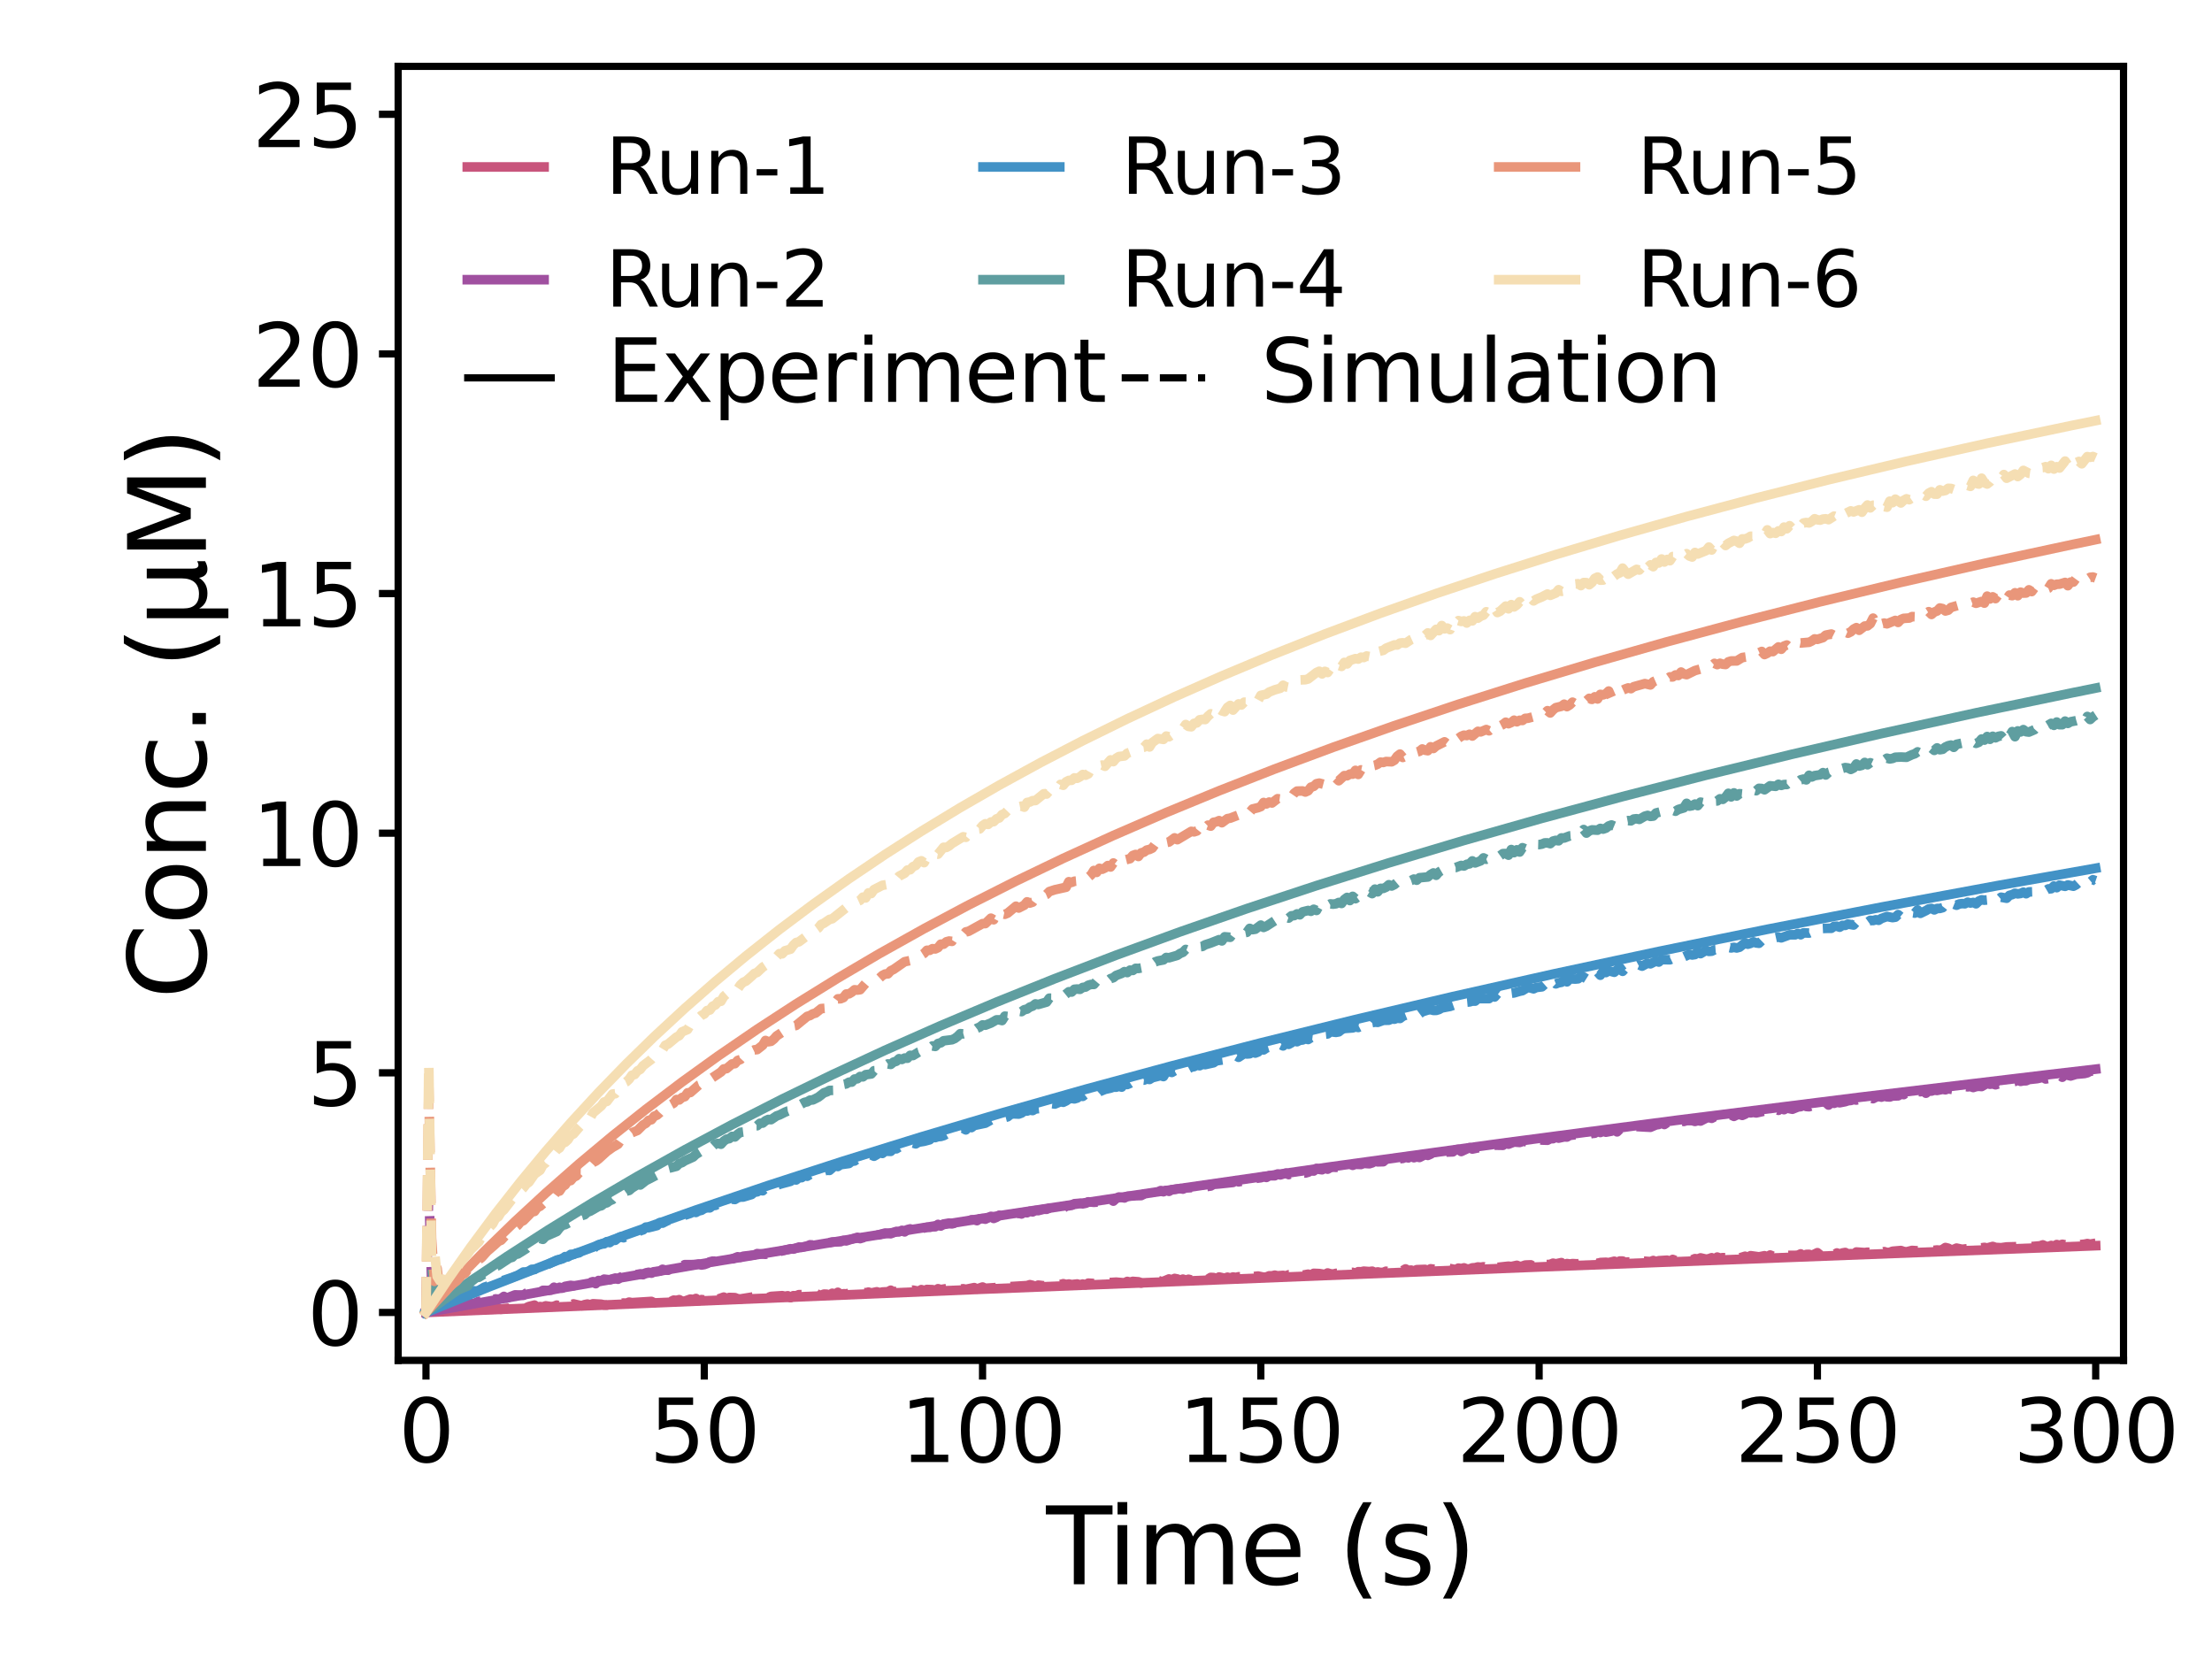 <?xml version="1.0" encoding="utf-8" standalone="no"?>
<!DOCTYPE svg PUBLIC "-//W3C//DTD SVG 1.1//EN"
  "http://www.w3.org/Graphics/SVG/1.1/DTD/svg11.dtd">
<svg xmlns:xlink="http://www.w3.org/1999/xlink" width="460.8pt" height="345.6pt" viewBox="0 0 460.8 345.6" xmlns="http://www.w3.org/2000/svg" version="1.1">
 <defs>
  <style type="text/css">*{stroke-linejoin: round; stroke-linecap: butt}</style>
 </defs>
 <g id="figure_1">
  <g id="patch_1">
   <path d="M 0 345.6 
L 460.8 345.6 
L 460.8 0 
L 0 0 
z
" style="fill: #ffffff"/>
  </g>
  <g id="axes_1">
   <g id="patch_2">
    <path d="M 82.944 283.392 
L 442.368 283.392 
L 442.368 13.824 
L 82.944 13.824 
z
" style="fill: #ffffff"/>
   </g>
   <g id="matplotlib.axis_1">
    <g id="xtick_1">
     <g id="line2d_1">
      <defs>
       <path id="m8dadeeb492" d="M 0 0 
L 0 4 
" style="stroke: #000000; stroke-width: 1.5"/>
      </defs>
      <g>
       <use xlink:href="#m8dadeeb492" x="88.741" y="283.392" style="stroke: #000000; stroke-width: 1.5"/>
      </g>
     </g>
     <g id="text_1">
      <!-- 0 -->
      <g transform="translate(83.015 304.569)scale(0.18 -0.18)">
       <defs>
        <path id="DejaVuSans-30" d="M 2034 4250 
Q 1547 4250 1301 3770 
Q 1056 3291 1056 2328 
Q 1056 1369 1301 889 
Q 1547 409 2034 409 
Q 2525 409 2770 889 
Q 3016 1369 3016 2328 
Q 3016 3291 2770 3770 
Q 2525 4250 2034 4250 
z
M 2034 4750 
Q 2819 4750 3233 4129 
Q 3647 3509 3647 2328 
Q 3647 1150 3233 529 
Q 2819 -91 2034 -91 
Q 1250 -91 836 529 
Q 422 1150 422 2328 
Q 422 3509 836 4129 
Q 1250 4750 2034 4750 
z
" transform="scale(0.016)"/>
       </defs>
       <use xlink:href="#DejaVuSans-30"/>
      </g>
     </g>
    </g>
    <g id="xtick_2">
     <g id="line2d_2">
      <g>
       <use xlink:href="#m8dadeeb492" x="146.713" y="283.392" style="stroke: #000000; stroke-width: 1.5"/>
      </g>
     </g>
     <g id="text_2">
      <!-- 50 -->
      <g transform="translate(135.26 304.569)scale(0.18 -0.18)">
       <defs>
        <path id="DejaVuSans-35" d="M 691 4666 
L 3169 4666 
L 3169 4134 
L 1269 4134 
L 1269 2991 
Q 1406 3038 1543 3061 
Q 1681 3084 1819 3084 
Q 2600 3084 3056 2656 
Q 3513 2228 3513 1497 
Q 3513 744 3044 326 
Q 2575 -91 1722 -91 
Q 1428 -91 1123 -41 
Q 819 9 494 109 
L 494 744 
Q 775 591 1075 516 
Q 1375 441 1709 441 
Q 2250 441 2565 725 
Q 2881 1009 2881 1497 
Q 2881 1984 2565 2268 
Q 2250 2553 1709 2553 
Q 1456 2553 1204 2497 
Q 953 2441 691 2322 
L 691 4666 
z
" transform="scale(0.016)"/>
       </defs>
       <use xlink:href="#DejaVuSans-35"/>
       <use xlink:href="#DejaVuSans-30" x="63.623"/>
      </g>
     </g>
    </g>
    <g id="xtick_3">
     <g id="line2d_3">
      <g>
       <use xlink:href="#m8dadeeb492" x="204.684" y="283.392" style="stroke: #000000; stroke-width: 1.5"/>
      </g>
     </g>
     <g id="text_3">
      <!-- 100 -->
      <g transform="translate(187.506 304.569)scale(0.18 -0.18)">
       <defs>
        <path id="DejaVuSans-31" d="M 794 531 
L 1825 531 
L 1825 4091 
L 703 3866 
L 703 4441 
L 1819 4666 
L 2450 4666 
L 2450 531 
L 3481 531 
L 3481 0 
L 794 0 
L 794 531 
z
" transform="scale(0.016)"/>
       </defs>
       <use xlink:href="#DejaVuSans-31"/>
       <use xlink:href="#DejaVuSans-30" x="63.623"/>
       <use xlink:href="#DejaVuSans-30" x="127.246"/>
      </g>
     </g>
    </g>
    <g id="xtick_4">
     <g id="line2d_4">
      <g>
       <use xlink:href="#m8dadeeb492" x="262.656" y="283.392" style="stroke: #000000; stroke-width: 1.5"/>
      </g>
     </g>
     <g id="text_4">
      <!-- 150 -->
      <g transform="translate(245.477 304.569)scale(0.18 -0.18)">
       <use xlink:href="#DejaVuSans-31"/>
       <use xlink:href="#DejaVuSans-35" x="63.623"/>
       <use xlink:href="#DejaVuSans-30" x="127.246"/>
      </g>
     </g>
    </g>
    <g id="xtick_5">
     <g id="line2d_5">
      <g>
       <use xlink:href="#m8dadeeb492" x="320.628" y="283.392" style="stroke: #000000; stroke-width: 1.5"/>
      </g>
     </g>
     <g id="text_5">
      <!-- 200 -->
      <g transform="translate(303.449 304.569)scale(0.18 -0.18)">
       <defs>
        <path id="DejaVuSans-32" d="M 1228 531 
L 3431 531 
L 3431 0 
L 469 0 
L 469 531 
Q 828 903 1448 1529 
Q 2069 2156 2228 2338 
Q 2531 2678 2651 2914 
Q 2772 3150 2772 3378 
Q 2772 3750 2511 3984 
Q 2250 4219 1831 4219 
Q 1534 4219 1204 4116 
Q 875 4013 500 3803 
L 500 4441 
Q 881 4594 1212 4672 
Q 1544 4750 1819 4750 
Q 2544 4750 2975 4387 
Q 3406 4025 3406 3419 
Q 3406 3131 3298 2873 
Q 3191 2616 2906 2266 
Q 2828 2175 2409 1742 
Q 1991 1309 1228 531 
z
" transform="scale(0.016)"/>
       </defs>
       <use xlink:href="#DejaVuSans-32"/>
       <use xlink:href="#DejaVuSans-30" x="63.623"/>
       <use xlink:href="#DejaVuSans-30" x="127.246"/>
      </g>
     </g>
    </g>
    <g id="xtick_6">
     <g id="line2d_6">
      <g>
       <use xlink:href="#m8dadeeb492" x="378.599" y="283.392" style="stroke: #000000; stroke-width: 1.5"/>
      </g>
     </g>
     <g id="text_6">
      <!-- 250 -->
      <g transform="translate(361.42 304.569)scale(0.18 -0.18)">
       <use xlink:href="#DejaVuSans-32"/>
       <use xlink:href="#DejaVuSans-35" x="63.623"/>
       <use xlink:href="#DejaVuSans-30" x="127.246"/>
      </g>
     </g>
    </g>
    <g id="xtick_7">
     <g id="line2d_7">
      <g>
       <use xlink:href="#m8dadeeb492" x="436.571" y="283.392" style="stroke: #000000; stroke-width: 1.5"/>
      </g>
     </g>
     <g id="text_7">
      <!-- 300 -->
      <g transform="translate(419.392 304.569)scale(0.18 -0.18)">
       <defs>
        <path id="DejaVuSans-33" d="M 2597 2516 
Q 3050 2419 3304 2112 
Q 3559 1806 3559 1356 
Q 3559 666 3084 287 
Q 2609 -91 1734 -91 
Q 1441 -91 1130 -33 
Q 819 25 488 141 
L 488 750 
Q 750 597 1062 519 
Q 1375 441 1716 441 
Q 2309 441 2620 675 
Q 2931 909 2931 1356 
Q 2931 1769 2642 2001 
Q 2353 2234 1838 2234 
L 1294 2234 
L 1294 2753 
L 1863 2753 
Q 2328 2753 2575 2939 
Q 2822 3125 2822 3475 
Q 2822 3834 2567 4026 
Q 2313 4219 1838 4219 
Q 1578 4219 1281 4162 
Q 984 4106 628 3988 
L 628 4550 
Q 988 4650 1302 4700 
Q 1616 4750 1894 4750 
Q 2613 4750 3031 4423 
Q 3450 4097 3450 3541 
Q 3450 3153 3228 2886 
Q 3006 2619 2597 2516 
z
" transform="scale(0.016)"/>
       </defs>
       <use xlink:href="#DejaVuSans-33"/>
       <use xlink:href="#DejaVuSans-30" x="63.623"/>
       <use xlink:href="#DejaVuSans-30" x="127.246"/>
      </g>
     </g>
    </g>
    <g id="text_8">
     <!-- Time (s) -->
     <g transform="translate(217.932 330.029)scale(0.22 -0.22)">
      <defs>
       <path id="DejaVuSans-54" d="M -19 4666 
L 3928 4666 
L 3928 4134 
L 2272 4134 
L 2272 0 
L 1638 0 
L 1638 4134 
L -19 4134 
L -19 4666 
z
" transform="scale(0.016)"/>
       <path id="DejaVuSans-69" d="M 603 3500 
L 1178 3500 
L 1178 0 
L 603 0 
L 603 3500 
z
M 603 4863 
L 1178 4863 
L 1178 4134 
L 603 4134 
L 603 4863 
z
" transform="scale(0.016)"/>
       <path id="DejaVuSans-6d" d="M 3328 2828 
Q 3544 3216 3844 3400 
Q 4144 3584 4550 3584 
Q 5097 3584 5394 3201 
Q 5691 2819 5691 2113 
L 5691 0 
L 5113 0 
L 5113 2094 
Q 5113 2597 4934 2840 
Q 4756 3084 4391 3084 
Q 3944 3084 3684 2787 
Q 3425 2491 3425 1978 
L 3425 0 
L 2847 0 
L 2847 2094 
Q 2847 2600 2669 2842 
Q 2491 3084 2119 3084 
Q 1678 3084 1418 2786 
Q 1159 2488 1159 1978 
L 1159 0 
L 581 0 
L 581 3500 
L 1159 3500 
L 1159 2956 
Q 1356 3278 1631 3431 
Q 1906 3584 2284 3584 
Q 2666 3584 2933 3390 
Q 3200 3197 3328 2828 
z
" transform="scale(0.016)"/>
       <path id="DejaVuSans-65" d="M 3597 1894 
L 3597 1613 
L 953 1613 
Q 991 1019 1311 708 
Q 1631 397 2203 397 
Q 2534 397 2845 478 
Q 3156 559 3463 722 
L 3463 178 
Q 3153 47 2828 -22 
Q 2503 -91 2169 -91 
Q 1331 -91 842 396 
Q 353 884 353 1716 
Q 353 2575 817 3079 
Q 1281 3584 2069 3584 
Q 2775 3584 3186 3129 
Q 3597 2675 3597 1894 
z
M 3022 2063 
Q 3016 2534 2758 2815 
Q 2500 3097 2075 3097 
Q 1594 3097 1305 2825 
Q 1016 2553 972 2059 
L 3022 2063 
z
" transform="scale(0.016)"/>
       <path id="DejaVuSans-20" transform="scale(0.016)"/>
       <path id="DejaVuSans-28" d="M 1984 4856 
Q 1566 4138 1362 3434 
Q 1159 2731 1159 2009 
Q 1159 1288 1364 580 
Q 1569 -128 1984 -844 
L 1484 -844 
Q 1016 -109 783 600 
Q 550 1309 550 2009 
Q 550 2706 781 3412 
Q 1013 4119 1484 4856 
L 1984 4856 
z
" transform="scale(0.016)"/>
       <path id="DejaVuSans-73" d="M 2834 3397 
L 2834 2853 
Q 2591 2978 2328 3040 
Q 2066 3103 1784 3103 
Q 1356 3103 1142 2972 
Q 928 2841 928 2578 
Q 928 2378 1081 2264 
Q 1234 2150 1697 2047 
L 1894 2003 
Q 2506 1872 2764 1633 
Q 3022 1394 3022 966 
Q 3022 478 2636 193 
Q 2250 -91 1575 -91 
Q 1294 -91 989 -36 
Q 684 19 347 128 
L 347 722 
Q 666 556 975 473 
Q 1284 391 1588 391 
Q 1994 391 2212 530 
Q 2431 669 2431 922 
Q 2431 1156 2273 1281 
Q 2116 1406 1581 1522 
L 1381 1569 
Q 847 1681 609 1914 
Q 372 2147 372 2553 
Q 372 3047 722 3315 
Q 1072 3584 1716 3584 
Q 2034 3584 2315 3537 
Q 2597 3491 2834 3397 
z
" transform="scale(0.016)"/>
       <path id="DejaVuSans-29" d="M 513 4856 
L 1013 4856 
Q 1481 4119 1714 3412 
Q 1947 2706 1947 2009 
Q 1947 1309 1714 600 
Q 1481 -109 1013 -844 
L 513 -844 
Q 928 -128 1133 580 
Q 1338 1288 1338 2009 
Q 1338 2731 1133 3434 
Q 928 4138 513 4856 
z
" transform="scale(0.016)"/>
      </defs>
      <use xlink:href="#DejaVuSans-54"/>
      <use xlink:href="#DejaVuSans-69" x="57.959"/>
      <use xlink:href="#DejaVuSans-6d" x="85.742"/>
      <use xlink:href="#DejaVuSans-65" x="183.154"/>
      <use xlink:href="#DejaVuSans-20" x="244.678"/>
      <use xlink:href="#DejaVuSans-28" x="276.465"/>
      <use xlink:href="#DejaVuSans-73" x="315.479"/>
      <use xlink:href="#DejaVuSans-29" x="367.578"/>
     </g>
    </g>
   </g>
   <g id="matplotlib.axis_2">
    <g id="ytick_1">
     <g id="line2d_8">
      <defs>
       <path id="m08a8141e35" d="M 0 0 
L -4 0 
" style="stroke: #000000; stroke-width: 1.5"/>
      </defs>
      <g>
       <use xlink:href="#m08a8141e35" x="82.944" y="273.408" style="stroke: #000000; stroke-width: 1.5"/>
      </g>
     </g>
     <g id="text_9">
      <!-- 0 -->
      <g transform="translate(63.992 280.247)scale(0.18 -0.18)">
       <use xlink:href="#DejaVuSans-30"/>
      </g>
     </g>
    </g>
    <g id="ytick_2">
     <g id="line2d_9">
      <g>
       <use xlink:href="#m08a8141e35" x="82.944" y="223.488" style="stroke: #000000; stroke-width: 1.5"/>
      </g>
     </g>
     <g id="text_10">
      <!-- 5 -->
      <g transform="translate(63.992 230.327)scale(0.18 -0.18)">
       <use xlink:href="#DejaVuSans-35"/>
      </g>
     </g>
    </g>
    <g id="ytick_3">
     <g id="line2d_10">
      <g>
       <use xlink:href="#m08a8141e35" x="82.944" y="173.568" style="stroke: #000000; stroke-width: 1.5"/>
      </g>
     </g>
     <g id="text_11">
      <!-- 10 -->
      <g transform="translate(52.539 180.407)scale(0.18 -0.18)">
       <use xlink:href="#DejaVuSans-31"/>
       <use xlink:href="#DejaVuSans-30" x="63.623"/>
      </g>
     </g>
    </g>
    <g id="ytick_4">
     <g id="line2d_11">
      <g>
       <use xlink:href="#m08a8141e35" x="82.944" y="123.648" style="stroke: #000000; stroke-width: 1.5"/>
      </g>
     </g>
     <g id="text_12">
      <!-- 15 -->
      <g transform="translate(52.539 130.487)scale(0.18 -0.18)">
       <use xlink:href="#DejaVuSans-31"/>
       <use xlink:href="#DejaVuSans-35" x="63.623"/>
      </g>
     </g>
    </g>
    <g id="ytick_5">
     <g id="line2d_12">
      <g>
       <use xlink:href="#m08a8141e35" x="82.944" y="73.728" style="stroke: #000000; stroke-width: 1.5"/>
      </g>
     </g>
     <g id="text_13">
      <!-- 20 -->
      <g transform="translate(52.539 80.567)scale(0.18 -0.18)">
       <use xlink:href="#DejaVuSans-32"/>
       <use xlink:href="#DejaVuSans-30" x="63.623"/>
      </g>
     </g>
    </g>
    <g id="ytick_6">
     <g id="line2d_13">
      <g>
       <use xlink:href="#m08a8141e35" x="82.944" y="23.808" style="stroke: #000000; stroke-width: 1.5"/>
      </g>
     </g>
     <g id="text_14">
      <!-- 25 -->
      <g transform="translate(52.539 30.647)scale(0.18 -0.18)">
       <use xlink:href="#DejaVuSans-32"/>
       <use xlink:href="#DejaVuSans-35" x="63.623"/>
      </g>
     </g>
    </g>
    <g id="text_15">
     <!-- Conc. ($\mu$M) -->
     <g transform="translate(42.919 208.118)rotate(-90)scale(0.22 -0.22)">
      <defs>
       <path id="DejaVuSans-43" d="M 4122 4306 
L 4122 3641 
Q 3803 3938 3442 4084 
Q 3081 4231 2675 4231 
Q 1875 4231 1450 3742 
Q 1025 3253 1025 2328 
Q 1025 1406 1450 917 
Q 1875 428 2675 428 
Q 3081 428 3442 575 
Q 3803 722 4122 1019 
L 4122 359 
Q 3791 134 3420 21 
Q 3050 -91 2638 -91 
Q 1578 -91 968 557 
Q 359 1206 359 2328 
Q 359 3453 968 4101 
Q 1578 4750 2638 4750 
Q 3056 4750 3426 4639 
Q 3797 4528 4122 4306 
z
" transform="scale(0.016)"/>
       <path id="DejaVuSans-6f" d="M 1959 3097 
Q 1497 3097 1228 2736 
Q 959 2375 959 1747 
Q 959 1119 1226 758 
Q 1494 397 1959 397 
Q 2419 397 2687 759 
Q 2956 1122 2956 1747 
Q 2956 2369 2687 2733 
Q 2419 3097 1959 3097 
z
M 1959 3584 
Q 2709 3584 3137 3096 
Q 3566 2609 3566 1747 
Q 3566 888 3137 398 
Q 2709 -91 1959 -91 
Q 1206 -91 779 398 
Q 353 888 353 1747 
Q 353 2609 779 3096 
Q 1206 3584 1959 3584 
z
" transform="scale(0.016)"/>
       <path id="DejaVuSans-6e" d="M 3513 2113 
L 3513 0 
L 2938 0 
L 2938 2094 
Q 2938 2591 2744 2837 
Q 2550 3084 2163 3084 
Q 1697 3084 1428 2787 
Q 1159 2491 1159 1978 
L 1159 0 
L 581 0 
L 581 3500 
L 1159 3500 
L 1159 2956 
Q 1366 3272 1645 3428 
Q 1925 3584 2291 3584 
Q 2894 3584 3203 3211 
Q 3513 2838 3513 2113 
z
" transform="scale(0.016)"/>
       <path id="DejaVuSans-63" d="M 3122 3366 
L 3122 2828 
Q 2878 2963 2633 3030 
Q 2388 3097 2138 3097 
Q 1578 3097 1268 2742 
Q 959 2388 959 1747 
Q 959 1106 1268 751 
Q 1578 397 2138 397 
Q 2388 397 2633 464 
Q 2878 531 3122 666 
L 3122 134 
Q 2881 22 2623 -34 
Q 2366 -91 2075 -91 
Q 1284 -91 818 406 
Q 353 903 353 1747 
Q 353 2603 823 3093 
Q 1294 3584 2113 3584 
Q 2378 3584 2631 3529 
Q 2884 3475 3122 3366 
z
" transform="scale(0.016)"/>
       <path id="DejaVuSans-2e" d="M 684 794 
L 1344 794 
L 1344 0 
L 684 0 
L 684 794 
z
" transform="scale(0.016)"/>
       <path id="DejaVuSans-3bc" d="M 544 -1331 
L 544 3500 
L 1119 3500 
L 1119 1325 
Q 1119 872 1334 640 
Q 1550 409 1972 409 
Q 2434 409 2667 671 
Q 2900 934 2900 1459 
L 2900 3500 
L 3475 3500 
L 3475 806 
Q 3475 619 3529 530 
Q 3584 441 3700 441 
Q 3728 441 3778 458 
Q 3828 475 3916 513 
L 3916 50 
Q 3788 -22 3673 -56 
Q 3559 -91 3450 -91 
Q 3234 -91 3106 31 
Q 2978 153 2931 403 
Q 2775 156 2548 32 
Q 2322 -91 2016 -91 
Q 1697 -91 1473 31 
Q 1250 153 1119 397 
L 1119 -1331 
L 544 -1331 
z
" transform="scale(0.016)"/>
       <path id="DejaVuSans-4d" d="M 628 4666 
L 1569 4666 
L 2759 1491 
L 3956 4666 
L 4897 4666 
L 4897 0 
L 4281 0 
L 4281 4097 
L 3078 897 
L 2444 897 
L 1241 4097 
L 1241 0 
L 628 0 
L 628 4666 
z
" transform="scale(0.016)"/>
      </defs>
      <use xlink:href="#DejaVuSans-43" transform="translate(0 0.125)"/>
      <use xlink:href="#DejaVuSans-6f" transform="translate(69.824 0.125)"/>
      <use xlink:href="#DejaVuSans-6e" transform="translate(131.006 0.125)"/>
      <use xlink:href="#DejaVuSans-63" transform="translate(194.385 0.125)"/>
      <use xlink:href="#DejaVuSans-2e" transform="translate(249.365 0.125)"/>
      <use xlink:href="#DejaVuSans-20" transform="translate(281.152 0.125)"/>
      <use xlink:href="#DejaVuSans-28" transform="translate(312.939 0.125)"/>
      <use xlink:href="#DejaVuSans-3bc" transform="translate(351.953 0.125)"/>
      <use xlink:href="#DejaVuSans-4d" transform="translate(415.576 0.125)"/>
      <use xlink:href="#DejaVuSans-29" transform="translate(501.855 0.125)"/>
     </g>
    </g>
   </g>
   <g id="line2d_14">
    <path d="M 88.741 273.408 
L 203.525 268.606 
L 321.787 263.883 
L 436.571 259.501 
L 436.571 259.501 
" clip-path="url(#p8281e23e3b)" style="fill: none; stroke: #c8557c; stroke-width: 2; stroke-linecap: square"/>
   </g>
   <g id="line2d_15">
    <path d="M 88.741 273.408 
L 89.321 272.977 
L 90.48 273.221 
L 91.06 273.057 
L 91.64 273.116 
L 92.219 273.015 
L 92.799 272.684 
L 93.379 273.021 
L 93.959 272.967 
L 94.538 273.095 
L 95.118 272.758 
L 95.698 272.745 
L 96.277 272.909 
L 96.857 272.796 
L 97.437 272.904 
L 98.017 272.831 
L 98.596 272.979 
L 99.176 272.818 
L 102.654 272.73 
L 103.814 272.559 
L 104.393 272.761 
L 104.973 272.597 
L 106.133 272.519 
L 106.712 272.259 
L 107.292 272.508 
L 109.031 272.259 
L 109.611 272.442 
L 110.191 272.168 
L 111.35 271.878 
L 111.93 272.303 
L 112.51 272.179 
L 113.089 272.253 
L 113.669 272.031 
L 114.828 272.193 
L 115.408 272.114 
L 115.988 271.881 
L 116.568 272.112 
L 117.147 271.922 
L 117.727 272.003 
L 118.886 271.859 
L 119.466 271.627 
L 120.626 271.896 
L 121.205 272.003 
L 121.785 271.774 
L 122.365 271.664 
L 122.944 271.807 
L 123.524 271.6 
L 125.263 271.695 
L 125.843 271.861 
L 126.423 271.884 
L 127.002 271.609 
L 127.582 271.483 
L 128.162 271.646 
L 129.901 271.445 
L 130.481 271.482 
L 131.06 271.253 
L 131.64 271.363 
L 135.698 271.108 
L 136.278 271.395 
L 136.858 270.949 
L 138.017 271.358 
L 139.176 271.026 
L 139.756 271.131 
L 140.336 270.844 
L 140.916 270.882 
L 141.495 270.742 
L 142.075 271.072 
L 142.655 271.042 
L 143.814 270.626 
L 144.394 270.718 
L 144.974 270.494 
L 145.553 270.963 
L 146.133 270.728 
L 146.713 270.802 
L 147.292 270.729 
L 147.872 270.446 
L 148.452 270.795 
L 149.032 270.644 
L 149.611 270.626 
L 150.771 270.212 
L 151.351 270.482 
L 151.93 270.286 
L 153.09 270.318 
L 153.669 270.552 
L 154.249 270.593 
L 157.727 270.033 
L 158.887 270.279 
L 159.467 270.161 
L 160.046 270.277 
L 160.626 270.068 
L 162.945 269.913 
L 163.525 270.04 
L 164.104 269.934 
L 164.684 270.328 
L 165.264 269.915 
L 165.843 269.938 
L 166.423 269.701 
L 167.003 269.695 
L 167.583 269.899 
L 168.162 269.767 
L 168.742 269.809 
L 169.901 269.37 
L 170.481 269.735 
L 171.061 269.811 
L 171.641 269.591 
L 172.22 269.603 
L 172.8 269.797 
L 173.38 269.411 
L 173.959 269.647 
L 174.539 269.209 
L 175.119 269.691 
L 175.699 269.516 
L 176.278 269.529 
L 177.438 269.323 
L 178.017 269.397 
L 179.177 269.138 
L 180.336 269.317 
L 180.916 269.169 
L 181.496 269.347 
L 182.655 269.106 
L 183.235 269.291 
L 183.815 269.148 
L 184.974 269.09 
L 185.554 268.778 
L 186.133 269.125 
L 186.713 268.999 
L 187.293 268.755 
L 187.873 268.961 
L 189.612 268.856 
L 190.191 268.758 
L 191.351 268.985 
L 191.931 268.652 
L 192.51 268.846 
L 193.09 268.62 
L 194.249 268.66 
L 194.829 268.824 
L 195.409 268.464 
L 195.989 268.639 
L 197.728 268.352 
L 198.308 268.532 
L 199.467 268.469 
L 200.047 268.563 
L 200.626 268.469 
L 201.206 268.588 
L 202.945 268.23 
L 203.525 268.513 
L 204.684 268.11 
L 205.264 268.375 
L 207.583 268.218 
L 208.163 268.153 
L 208.742 268.209 
L 209.322 268.028 
L 209.902 268.277 
L 210.482 268.021 
L 213.96 267.81 
L 214.54 267.625 
L 215.119 267.761 
L 215.699 268.019 
L 216.279 267.714 
L 217.438 267.851 
L 218.018 267.598 
L 219.177 267.676 
L 219.757 267.486 
L 220.916 267.582 
L 221.496 267.421 
L 222.076 267.576 
L 222.656 267.483 
L 223.235 267.6 
L 224.395 267.478 
L 224.974 267.642 
L 225.554 267.489 
L 226.134 267.649 
L 226.714 267.3 
L 227.873 267.378 
L 232.511 267.093 
L 234.25 267.24 
L 234.83 266.948 
L 235.409 267.09 
L 235.989 266.936 
L 237.148 267.02 
L 237.728 267.283 
L 238.308 266.797 
L 238.888 266.968 
L 239.467 266.639 
L 240.047 266.861 
L 240.627 266.734 
L 241.207 266.726 
L 241.786 266.944 
L 242.366 266.916 
L 243.525 266.426 
L 244.105 266.628 
L 244.685 266.323 
L 245.265 266.434 
L 245.844 266.701 
L 246.424 266.465 
L 247.004 266.681 
L 247.583 266.494 
L 248.163 266.637 
L 249.323 266.52 
L 249.902 266.589 
L 250.482 266.291 
L 251.062 266.252 
L 251.641 266.477 
L 252.221 266.107 
L 252.801 266.135 
L 253.381 266.369 
L 253.96 266.023 
L 255.12 266.278 
L 255.699 266.065 
L 256.279 266.219 
L 256.859 266.022 
L 257.439 266.112 
L 258.018 265.981 
L 259.178 265.984 
L 259.757 266.296 
L 260.337 265.845 
L 260.917 265.954 
L 262.076 265.827 
L 263.236 266.065 
L 263.815 266.022 
L 264.395 265.779 
L 264.975 265.789 
L 265.555 265.641 
L 266.134 265.776 
L 267.294 265.688 
L 267.873 265.802 
L 268.453 265.561 
L 269.033 265.564 
L 269.613 265.689 
L 270.192 265.398 
L 270.772 265.757 
L 272.511 265.435 
L 273.091 265.725 
L 273.671 265.258 
L 274.83 265.304 
L 275.989 265.495 
L 276.569 265.182 
L 277.149 265.356 
L 277.729 265.414 
L 278.308 265.264 
L 279.468 265.278 
L 281.787 265.052 
L 282.366 265.254 
L 282.946 264.916 
L 283.526 264.935 
L 284.105 264.81 
L 285.265 264.895 
L 285.845 264.812 
L 286.424 265.072 
L 287.004 264.965 
L 287.584 265.077 
L 288.164 265.051 
L 288.743 264.817 
L 289.323 265.024 
L 289.903 264.706 
L 290.482 264.549 
L 292.222 264.683 
L 292.801 264.338 
L 293.381 264.653 
L 293.961 264.584 
L 294.54 264.804 
L 295.12 264.496 
L 296.859 264.435 
L 297.439 264.698 
L 298.019 264.317 
L 299.758 264.536 
L 301.497 264.141 
L 303.236 264.495 
L 303.816 264.17 
L 304.396 264.27 
L 304.975 264.117 
L 305.555 264.344 
L 306.135 264.345 
L 306.714 264.119 
L 307.294 264.083 
L 307.874 263.93 
L 308.454 263.989 
L 309.033 263.895 
L 309.613 264.123 
L 310.772 263.905 
L 311.352 263.601 
L 311.932 264.018 
L 314.251 263.769 
L 314.83 263.837 
L 315.99 263.59 
L 316.57 263.836 
L 317.149 263.752 
L 317.729 263.537 
L 318.888 263.49 
L 319.468 263.843 
L 320.048 263.458 
L 321.207 263.572 
L 321.787 263.457 
L 322.946 263.39 
L 323.526 263.146 
L 324.106 263.28 
L 325.265 263.024 
L 325.845 263.669 
L 326.425 263.226 
L 327.004 263.321 
L 327.584 263.232 
L 328.744 263.287 
L 329.323 263.104 
L 330.483 263.1 
L 332.222 262.987 
L 332.802 263.229 
L 333.381 263.006 
L 334.541 262.957 
L 335.121 263.024 
L 336.28 262.737 
L 336.86 262.964 
L 337.439 262.694 
L 338.019 262.705 
L 338.599 262.962 
L 339.179 262.889 
L 339.758 262.943 
L 340.338 262.602 
L 340.918 262.769 
L 341.497 262.649 
L 343.816 262.818 
L 344.396 262.588 
L 344.976 262.817 
L 345.555 262.629 
L 347.295 262.521 
L 347.874 262.788 
L 348.454 262.366 
L 349.034 262.592 
L 349.613 262.384 
L 350.193 262.55 
L 350.773 262.51 
L 351.353 262.216 
L 351.932 262.136 
L 352.512 262.443 
L 353.092 262.195 
L 353.671 262.277 
L 354.251 262.042 
L 355.411 262.307 
L 355.99 262.219 
L 356.57 262.007 
L 357.15 262.354 
L 357.729 261.874 
L 358.309 262.08 
L 358.889 261.99 
L 360.048 262.041 
L 360.628 261.793 
L 362.367 262.06 
L 363.527 261.702 
L 364.106 261.952 
L 364.686 261.584 
L 366.425 261.824 
L 367.585 261.593 
L 368.164 261.838 
L 368.744 261.446 
L 369.324 261.678 
L 369.903 261.488 
L 370.483 261.718 
L 371.063 261.525 
L 373.961 261.516 
L 374.541 261.477 
L 375.121 261.21 
L 375.701 261.628 
L 376.28 261.321 
L 376.86 261.302 
L 377.44 261.517 
L 378.599 260.957 
L 379.179 261.435 
L 379.759 261.481 
L 380.338 261.26 
L 381.498 261.082 
L 382.078 261.372 
L 382.657 261.016 
L 383.237 261.249 
L 383.817 261.016 
L 384.396 260.914 
L 384.976 261.208 
L 385.556 261.157 
L 386.136 261.23 
L 386.715 260.815 
L 388.454 260.938 
L 389.034 260.854 
L 389.614 260.919 
L 390.194 260.75 
L 390.773 260.918 
L 391.353 260.837 
L 391.933 260.94 
L 392.512 260.738 
L 393.092 260.917 
L 393.672 260.88 
L 394.252 260.657 
L 395.991 260.508 
L 396.57 260.705 
L 397.15 260.783 
L 398.31 260.49 
L 399.469 260.567 
L 400.049 260.348 
L 400.628 260.6 
L 401.208 260.255 
L 401.788 260.412 
L 402.947 260.462 
L 403.527 260.388 
L 404.107 260.45 
L 404.686 260.271 
L 405.266 259.882 
L 405.846 260.026 
L 406.426 260.366 
L 407.005 260.256 
L 407.585 260.004 
L 408.744 260.251 
L 411.063 259.997 
L 411.643 260.335 
L 412.223 260.019 
L 413.382 259.858 
L 413.962 259.973 
L 415.121 259.657 
L 415.701 259.858 
L 416.86 259.923 
L 418.02 259.76 
L 419.759 259.715 
L 422.658 259.511 
L 423.237 259.681 
L 424.977 259.532 
L 425.556 259.331 
L 426.136 259.605 
L 426.716 259.667 
L 427.295 259.452 
L 427.875 259.61 
L 428.455 259.26 
L 429.035 259.431 
L 429.614 259.211 
L 430.194 259.312 
L 431.353 259.218 
L 431.933 259.357 
L 432.513 259.102 
L 433.093 259.3 
L 434.252 259.179 
L 434.832 259.059 
L 435.411 259.181 
L 436.571 258.986 
L 436.571 258.986 
" clip-path="url(#p8281e23e3b)" style="fill: none; stroke-dasharray: 7.4,3.2; stroke-dashoffset: 0; stroke: #c8557c; stroke-width: 2"/>
   </g>
   <g id="line2d_16">
    <path d="M 88.741 273.408 
L 117.727 268.183 
L 147.292 263.083 
L 178.017 258.015 
L 209.902 252.985 
L 242.946 248.003 
L 277.149 243.075 
L 312.512 238.206 
L 349.034 233.403 
L 387.295 228.597 
L 426.716 223.872 
L 436.571 222.724 
L 436.571 222.724 
" clip-path="url(#p8281e23e3b)" style="fill: none; stroke: #a050a0; stroke-width: 2; stroke-linecap: square"/>
   </g>
   <g id="line2d_17">
    <path d="M 88.741 273.408 
L 89.321 247.475 
L 89.901 266.414 
L 90.48 270.838 
L 91.06 272.074 
L 91.64 272.483 
L 92.219 272.635 
L 92.799 272.093 
L 93.379 272.422 
L 93.959 272.215 
L 94.538 272.136 
L 95.118 272.225 
L 95.698 272.036 
L 96.277 272.008 
L 96.857 271.645 
L 97.437 271.811 
L 98.017 271.467 
L 98.596 271.613 
L 99.756 271.073 
L 100.335 271.194 
L 101.495 270.976 
L 102.654 270.789 
L 103.234 270.583 
L 103.814 270.638 
L 104.393 270.498 
L 104.973 270.063 
L 105.553 270.412 
L 107.292 269.746 
L 108.452 269.786 
L 109.031 269.839 
L 109.611 269.407 
L 110.191 269.124 
L 110.77 269.239 
L 111.35 269.067 
L 111.93 269.078 
L 112.51 269.249 
L 113.089 268.809 
L 114.249 268.813 
L 114.828 268.751 
L 115.408 268.155 
L 115.988 268.397 
L 116.568 268.167 
L 117.147 268.34 
L 117.727 267.972 
L 118.886 267.761 
L 119.466 267.849 
L 120.626 267.458 
L 122.944 267.159 
L 123.524 266.989 
L 124.104 267.414 
L 124.684 266.747 
L 125.263 266.828 
L 125.843 266.47 
L 127.002 266.607 
L 128.162 266.249 
L 128.742 266.484 
L 129.321 266.036 
L 129.901 266.045 
L 133.379 265.374 
L 133.959 265.547 
L 134.539 265.166 
L 135.118 265.045 
L 135.698 265.229 
L 136.278 264.918 
L 137.437 264.811 
L 138.017 264.417 
L 138.597 264.582 
L 139.176 264.613 
L 140.336 264.041 
L 140.916 264.258 
L 141.495 263.776 
L 142.075 263.763 
L 142.655 263.442 
L 144.394 263.441 
L 145.553 263.315 
L 146.133 263.529 
L 146.713 263.438 
L 147.292 263.23 
L 147.872 262.863 
L 148.452 262.715 
L 149.032 262.765 
L 149.611 262.464 
L 150.771 262.474 
L 151.351 262.16 
L 151.93 262.511 
L 153.669 261.811 
L 154.249 261.922 
L 154.829 261.697 
L 157.148 261.429 
L 157.727 261.149 
L 159.467 261.294 
L 160.626 260.695 
L 161.206 260.719 
L 161.785 260.577 
L 162.365 260.721 
L 164.684 260.14 
L 165.264 260.214 
L 166.423 259.786 
L 167.003 259.836 
L 168.162 259.562 
L 168.742 259.311 
L 169.322 259.366 
L 169.901 259.097 
L 171.061 259.25 
L 171.641 258.918 
L 172.22 258.955 
L 173.38 258.731 
L 175.119 258.671 
L 175.699 258.417 
L 176.278 258.5 
L 178.597 257.758 
L 179.177 258.031 
L 179.757 257.854 
L 180.916 257.17 
L 181.496 257.416 
L 182.075 257.204 
L 182.655 257.347 
L 184.394 256.867 
L 185.554 257.01 
L 186.713 256.528 
L 187.293 256.594 
L 187.873 256.308 
L 188.452 256.624 
L 189.032 256.147 
L 189.612 256.001 
L 190.191 256.399 
L 190.771 255.632 
L 191.351 255.933 
L 191.931 255.956 
L 193.09 255.677 
L 193.67 255.689 
L 194.249 255.551 
L 194.829 255.558 
L 195.409 255.066 
L 195.989 255.4 
L 196.568 254.986 
L 197.728 254.79 
L 198.308 254.956 
L 198.887 254.802 
L 199.467 254.777 
L 200.047 254.437 
L 200.626 254.683 
L 201.206 254.472 
L 201.786 254.49 
L 202.366 254.111 
L 202.945 254.111 
L 203.525 254.283 
L 204.105 253.889 
L 204.684 253.84 
L 205.264 253.98 
L 206.424 253.392 
L 207.003 253.824 
L 207.583 253.588 
L 208.163 253.153 
L 208.742 253.476 
L 209.322 253.36 
L 209.902 252.896 
L 210.482 253.001 
L 211.061 252.975 
L 212.221 252.742 
L 212.8 252.893 
L 213.38 252.558 
L 213.96 252.636 
L 214.54 252.323 
L 215.119 252.459 
L 215.699 252.167 
L 216.279 252.199 
L 217.438 251.901 
L 218.018 251.92 
L 218.598 251.664 
L 219.177 251.976 
L 219.757 251.704 
L 220.337 251.712 
L 220.916 251.331 
L 221.496 251.693 
L 222.076 251.278 
L 223.235 251.101 
L 223.815 250.753 
L 224.974 250.658 
L 225.554 250.78 
L 226.134 250.673 
L 226.714 250.363 
L 227.873 250.462 
L 229.032 250.387 
L 229.612 249.962 
L 230.192 250.066 
L 230.772 249.847 
L 231.351 249.857 
L 231.931 250.218 
L 232.511 249.674 
L 233.09 249.356 
L 234.25 249.554 
L 234.83 249.219 
L 236.569 249.092 
L 237.728 249.061 
L 238.308 248.757 
L 238.888 248.742 
L 239.467 248.335 
L 240.047 248.787 
L 241.207 248.391 
L 241.786 248.021 
L 242.366 248.262 
L 242.946 247.993 
L 243.525 248.177 
L 244.105 247.844 
L 245.844 247.592 
L 246.424 247.714 
L 247.004 247.46 
L 250.482 247.29 
L 251.641 247.15 
L 252.221 247.066 
L 252.801 246.728 
L 253.96 246.628 
L 256.859 246.322 
L 257.439 245.947 
L 258.018 246.202 
L 258.598 246.081 
L 259.178 245.796 
L 262.656 245.346 
L 263.236 245.147 
L 263.815 245.28 
L 264.395 244.924 
L 265.555 244.934 
L 266.134 244.568 
L 266.714 244.753 
L 267.873 244.387 
L 268.453 244.688 
L 269.613 244.203 
L 270.192 244.247 
L 270.772 244.152 
L 271.352 244.331 
L 271.931 244.364 
L 272.511 244.2 
L 273.091 243.893 
L 273.671 243.947 
L 274.25 243.399 
L 274.83 243.607 
L 275.41 243.685 
L 275.989 243.354 
L 276.569 243.558 
L 277.149 243.233 
L 277.729 243.141 
L 278.308 243.177 
L 278.888 243.095 
L 279.468 243.175 
L 280.047 243.029 
L 281.207 242.43 
L 281.787 242.759 
L 282.366 242.541 
L 283.526 242.583 
L 284.105 242.353 
L 285.265 242.432 
L 285.845 242.25 
L 286.424 241.916 
L 287.004 242.033 
L 288.164 242.002 
L 288.743 241.454 
L 289.323 241.844 
L 289.903 241.574 
L 290.482 241.459 
L 291.062 241.592 
L 291.642 241.373 
L 292.222 241.319 
L 292.801 241.086 
L 293.381 241.213 
L 293.961 240.866 
L 294.54 241.172 
L 295.12 241.004 
L 295.7 241.125 
L 296.859 240.532 
L 297.439 240.691 
L 298.598 240.171 
L 299.178 240.516 
L 299.758 240.318 
L 300.338 240.253 
L 300.917 240.013 
L 302.656 239.95 
L 303.236 239.503 
L 303.816 239.427 
L 304.396 239.882 
L 306.135 239.071 
L 306.714 239.368 
L 307.874 239.122 
L 308.454 239.069 
L 309.033 238.775 
L 310.193 238.95 
L 310.772 238.864 
L 311.352 238.56 
L 313.091 238.591 
L 313.671 238.163 
L 314.251 238.351 
L 315.41 237.902 
L 316.57 237.993 
L 317.149 237.797 
L 317.729 237.746 
L 318.309 238.071 
L 320.628 237.235 
L 321.207 237.496 
L 322.367 237.533 
L 322.946 237.219 
L 323.526 237.205 
L 324.106 236.9 
L 324.686 237.095 
L 325.845 236.833 
L 326.425 236.864 
L 327.004 236.525 
L 328.164 236.378 
L 328.744 236.621 
L 329.323 236.676 
L 331.642 236.122 
L 332.222 236.069 
L 332.802 235.653 
L 333.381 235.92 
L 333.961 235.678 
L 334.541 235.855 
L 335.7 235.64 
L 336.28 235.329 
L 336.86 235.788 
L 337.439 235.226 
L 338.019 235.443 
L 338.599 235.012 
L 339.179 235.512 
L 339.758 235.205 
L 340.338 235.099 
L 340.918 234.678 
L 342.657 234.774 
L 343.816 234.833 
L 344.976 234.337 
L 345.555 234.249 
L 346.135 233.939 
L 346.715 234.252 
L 347.295 233.864 
L 347.874 234.103 
L 348.454 233.835 
L 349.034 233.89 
L 349.613 233.556 
L 350.193 233.475 
L 350.773 233.614 
L 351.353 233.443 
L 352.512 233.445 
L 353.092 233.611 
L 353.671 233.449 
L 354.251 233.535 
L 355.411 232.937 
L 355.99 232.801 
L 356.57 232.967 
L 357.15 232.636 
L 358.309 232.856 
L 358.889 232.326 
L 359.469 232.743 
L 360.628 232.277 
L 361.208 232.558 
L 361.787 232.267 
L 362.367 232.158 
L 362.947 232.355 
L 363.527 232.111 
L 364.106 231.735 
L 364.686 231.828 
L 365.266 231.732 
L 365.845 231.842 
L 367.005 231.58 
L 368.164 231.305 
L 369.324 231.544 
L 369.903 231.087 
L 370.483 231.299 
L 371.063 230.886 
L 371.643 231.167 
L 372.222 230.833 
L 373.382 231.073 
L 374.541 230.603 
L 375.121 230.534 
L 375.701 230.266 
L 376.28 230.502 
L 376.86 230.551 
L 378.02 230.125 
L 378.599 230.307 
L 379.179 230.074 
L 379.759 230.256 
L 380.338 229.659 
L 380.918 230.204 
L 381.498 229.697 
L 382.078 229.843 
L 382.657 229.624 
L 383.237 229.725 
L 384.396 229.5 
L 384.976 229.303 
L 385.556 229.246 
L 386.136 229.07 
L 386.715 229.163 
L 387.295 228.916 
L 387.875 229.032 
L 388.454 228.995 
L 389.034 229.083 
L 389.614 228.761 
L 390.194 228.871 
L 390.773 228.563 
L 391.353 228.419 
L 391.933 228.55 
L 392.512 228.343 
L 393.092 228.489 
L 393.672 228.52 
L 394.252 228.319 
L 395.411 228.28 
L 395.991 227.928 
L 396.57 228.031 
L 397.15 227.587 
L 397.73 227.9 
L 398.889 227.774 
L 399.469 227.363 
L 400.049 227.426 
L 400.628 227.22 
L 401.208 227.738 
L 401.788 227.277 
L 402.368 227.289 
L 402.947 227.098 
L 403.527 227.162 
L 404.686 226.922 
L 405.266 227.019 
L 405.846 226.818 
L 407.005 227.005 
L 407.585 226.594 
L 408.165 226.688 
L 408.744 226.264 
L 409.904 226.402 
L 410.484 226.339 
L 411.063 226.547 
L 411.643 226.357 
L 412.223 226.292 
L 412.802 226.347 
L 413.962 225.68 
L 414.542 225.868 
L 415.121 225.791 
L 415.701 225.979 
L 416.281 225.803 
L 416.86 226.063 
L 417.44 225.614 
L 418.02 225.641 
L 419.759 225.275 
L 420.339 224.935 
L 420.919 225.269 
L 421.498 225.148 
L 422.078 225.142 
L 422.658 224.887 
L 424.397 224.698 
L 425.556 224.429 
L 426.136 224.77 
L 426.716 224.682 
L 427.295 224.225 
L 427.875 224.464 
L 428.455 224.402 
L 429.035 223.959 
L 429.614 224.404 
L 430.194 223.844 
L 431.353 224.141 
L 432.513 223.786 
L 434.252 223.633 
L 434.832 223.484 
L 435.411 223.149 
L 435.991 223.124 
L 436.571 223.311 
L 436.571 223.311 
" clip-path="url(#p8281e23e3b)" style="fill: none; stroke-dasharray: 7.4,3.2; stroke-dashoffset: 0; stroke: #a050a0; stroke-width: 2"/>
   </g>
   <g id="line2d_18">
    <path d="M 88.741 273.408 
L 102.075 267.998 
L 115.988 262.598 
L 130.481 257.22 
L 144.974 252.076 
L 160.046 246.959 
L 175.699 241.876 
L 191.931 236.837 
L 208.742 231.849 
L 226.134 226.918 
L 244.105 222.05 
L 262.656 217.251 
L 282.366 212.385 
L 302.656 207.607 
L 323.526 202.919 
L 345.555 198.202 
L 368.164 193.588 
L 391.933 188.968 
L 416.281 184.461 
L 436.571 180.868 
L 436.571 180.868 
" clip-path="url(#p8281e23e3b)" style="fill: none; stroke: #4292c6; stroke-width: 2; stroke-linecap: square"/>
   </g>
   <g id="line2d_19">
    <path d="M 88.741 273.408 
L 89.321 264.607 
L 89.901 269.535 
L 90.48 271.921 
L 91.06 271.996 
L 92.219 271.543 
L 92.799 271.622 
L 94.538 270.708 
L 96.277 270.258 
L 96.857 269.62 
L 98.596 268.883 
L 99.176 268.95 
L 99.756 268.816 
L 100.915 268.139 
L 101.495 267.958 
L 102.654 267.378 
L 103.234 267.328 
L 103.814 266.999 
L 104.393 266.899 
L 106.712 266.112 
L 107.872 265.658 
L 109.031 264.981 
L 109.611 264.975 
L 110.191 264.782 
L 110.77 264.424 
L 111.35 264.467 
L 111.93 263.93 
L 112.51 263.685 
L 113.089 263.11 
L 113.669 263.479 
L 114.249 263.329 
L 115.988 262.498 
L 117.147 262.225 
L 117.727 261.771 
L 118.307 261.815 
L 118.886 261.311 
L 119.466 261.313 
L 120.046 261.058 
L 120.626 260.987 
L 121.205 260.465 
L 121.785 260.782 
L 122.365 260.272 
L 122.944 260.137 
L 123.524 260.164 
L 124.104 259.642 
L 124.684 259.302 
L 125.263 259.138 
L 125.843 259.116 
L 126.423 258.665 
L 127.002 258.86 
L 127.582 258.408 
L 128.162 258.38 
L 128.742 257.881 
L 129.321 257.63 
L 129.901 257.847 
L 131.64 256.857 
L 132.22 256.954 
L 132.8 256.779 
L 133.379 256.384 
L 133.959 256.21 
L 134.539 255.629 
L 135.118 255.75 
L 136.858 255.313 
L 137.437 254.694 
L 138.017 254.808 
L 139.176 254.209 
L 139.756 254.152 
L 140.916 253.731 
L 141.495 253.687 
L 142.075 253.35 
L 143.814 252.766 
L 144.394 252.474 
L 144.974 252.576 
L 145.553 252.26 
L 146.133 252.126 
L 146.713 251.759 
L 147.292 251.602 
L 147.872 251.616 
L 148.452 251.157 
L 149.032 251.103 
L 149.611 250.815 
L 150.191 250.751 
L 152.51 249.799 
L 153.09 249.878 
L 153.669 249.524 
L 154.249 249.369 
L 154.829 249.362 
L 156.568 248.841 
L 157.148 248.346 
L 157.727 248.285 
L 158.307 247.943 
L 158.887 248.061 
L 159.467 247.485 
L 160.046 247.575 
L 160.626 247.432 
L 161.206 247.077 
L 162.945 246.557 
L 164.104 246.255 
L 164.684 246.09 
L 165.264 245.684 
L 165.843 245.812 
L 166.423 245.341 
L 167.003 245.325 
L 167.583 244.899 
L 168.162 245.031 
L 168.742 244.67 
L 169.322 244.735 
L 169.901 244.435 
L 170.481 244.283 
L 171.061 243.894 
L 171.641 243.965 
L 172.22 243.783 
L 172.8 243.816 
L 173.959 242.787 
L 174.539 243.005 
L 175.119 242.621 
L 176.858 242.379 
L 177.438 241.909 
L 178.017 241.857 
L 178.597 241.421 
L 179.177 241.44 
L 179.757 241.071 
L 180.336 241.521 
L 180.916 240.946 
L 181.496 240.595 
L 182.075 240.862 
L 182.655 240.532 
L 183.235 240.03 
L 183.815 240.282 
L 184.394 239.813 
L 185.554 239.85 
L 186.133 239.288 
L 186.713 239.326 
L 187.293 238.984 
L 187.873 239.173 
L 188.452 239.189 
L 189.032 238.589 
L 189.612 238.22 
L 190.191 238.116 
L 190.771 238.287 
L 191.351 237.936 
L 192.51 237.751 
L 193.67 237.438 
L 194.249 236.905 
L 194.829 236.981 
L 195.409 236.787 
L 195.989 236.745 
L 196.568 236.575 
L 197.148 236.268 
L 197.728 236.277 
L 198.308 236.144 
L 200.626 235.051 
L 201.206 235.374 
L 201.786 234.626 
L 202.366 234.903 
L 202.945 234.46 
L 204.684 234.098 
L 205.264 233.976 
L 206.424 233.323 
L 207.003 233.536 
L 207.583 233.168 
L 208.163 233.159 
L 208.742 232.793 
L 209.322 232.796 
L 209.902 232.65 
L 210.482 232.182 
L 211.061 232.032 
L 212.221 232.082 
L 212.8 231.872 
L 213.38 231.433 
L 213.96 231.453 
L 214.54 231.249 
L 215.119 231.349 
L 215.699 231.014 
L 216.858 230.884 
L 217.438 230.34 
L 218.018 230.106 
L 218.598 230.267 
L 219.177 229.917 
L 219.757 229.988 
L 220.916 229.505 
L 221.496 229.624 
L 222.076 229.347 
L 222.656 228.933 
L 223.235 228.823 
L 223.815 228.917 
L 224.395 228.746 
L 224.974 228.301 
L 225.554 228.395 
L 226.134 227.958 
L 227.293 227.995 
L 227.873 227.638 
L 228.453 227.932 
L 229.032 227.411 
L 230.192 226.94 
L 231.351 226.68 
L 231.931 226.47 
L 232.511 226.482 
L 233.09 226.3 
L 233.67 226.464 
L 234.25 225.677 
L 234.83 225.926 
L 235.409 225.68 
L 235.989 225.302 
L 236.569 225.567 
L 237.148 225.076 
L 237.728 224.935 
L 238.308 225.006 
L 238.888 224.777 
L 239.467 224.871 
L 240.047 224.509 
L 241.786 224.069 
L 242.366 224.266 
L 242.946 223.28 
L 243.525 223.23 
L 244.105 223.408 
L 244.685 223.069 
L 245.265 223.266 
L 246.424 222.56 
L 247.004 222.794 
L 247.583 222.625 
L 248.163 222.311 
L 248.743 222.196 
L 249.323 221.887 
L 249.902 222.011 
L 250.482 221.717 
L 251.062 221.78 
L 252.801 221.394 
L 253.381 220.993 
L 255.699 220.651 
L 257.439 219.907 
L 258.018 220.253 
L 259.178 219.489 
L 259.757 219.562 
L 260.337 219.517 
L 260.917 219.196 
L 261.497 219.373 
L 262.076 219.152 
L 262.656 218.563 
L 263.236 218.713 
L 263.815 218.314 
L 264.395 218.138 
L 264.975 218.573 
L 265.555 217.953 
L 266.134 217.674 
L 266.714 217.603 
L 267.294 217.881 
L 267.873 217.321 
L 268.453 217.556 
L 269.033 217.237 
L 269.613 216.768 
L 270.192 217.01 
L 270.772 216.712 
L 271.352 216.645 
L 271.931 216.396 
L 272.511 216.546 
L 273.091 216.168 
L 273.671 216.238 
L 274.25 215.62 
L 274.83 215.85 
L 275.41 215.736 
L 275.989 215.437 
L 276.569 215.379 
L 277.149 214.927 
L 278.308 215.06 
L 278.888 214.959 
L 279.468 214.492 
L 280.047 214.254 
L 281.787 214.129 
L 282.366 213.927 
L 282.946 214.043 
L 283.526 213.746 
L 284.105 214.081 
L 285.265 213.795 
L 285.845 213.037 
L 286.424 212.93 
L 287.004 212.975 
L 288.164 212.555 
L 289.323 212.525 
L 289.903 212.265 
L 290.482 212.314 
L 291.062 212.104 
L 291.642 212.166 
L 292.222 211.715 
L 293.381 211.252 
L 293.961 211.538 
L 294.54 211.118 
L 295.12 211.057 
L 295.7 211.205 
L 296.28 210.771 
L 297.439 210.402 
L 298.019 210.326 
L 298.598 210.485 
L 299.178 210.486 
L 299.758 210.309 
L 300.338 209.98 
L 302.077 209.653 
L 303.236 209.248 
L 303.816 209.323 
L 304.396 209.123 
L 304.975 208.605 
L 305.555 208.766 
L 306.135 208.712 
L 306.714 208.542 
L 307.294 208.553 
L 307.874 208.024 
L 310.193 208.033 
L 310.772 207.341 
L 311.352 207.695 
L 311.932 207.024 
L 312.512 207.453 
L 313.091 206.975 
L 313.671 206.813 
L 314.251 206.99 
L 315.41 206.841 
L 316.57 206.495 
L 317.149 206.373 
L 318.309 205.669 
L 319.468 205.99 
L 320.048 205.71 
L 321.207 205.575 
L 321.787 205.064 
L 322.367 205.487 
L 322.946 205.282 
L 323.526 204.403 
L 324.106 204.955 
L 324.686 204.735 
L 325.265 204.635 
L 325.845 204.091 
L 326.425 204.535 
L 327.004 203.906 
L 328.164 203.957 
L 328.744 203.904 
L 329.323 203.374 
L 329.903 203.532 
L 330.483 203.901 
L 331.063 202.993 
L 331.642 203.258 
L 332.222 202.657 
L 332.802 202.507 
L 333.381 203.157 
L 333.961 202.358 
L 334.541 202.601 
L 335.121 202.228 
L 336.28 202.538 
L 337.439 201.546 
L 338.019 202.341 
L 338.599 201.682 
L 339.179 201.733 
L 340.338 201.381 
L 340.918 201.329 
L 341.497 201.014 
L 342.077 201.267 
L 343.237 200.635 
L 343.816 200.784 
L 344.976 200.195 
L 345.555 200.414 
L 346.135 199.902 
L 347.874 199.941 
L 348.454 199.663 
L 349.034 200.07 
L 350.193 199.293 
L 350.773 199.332 
L 351.932 198.804 
L 352.512 198.94 
L 353.092 198.853 
L 353.671 198.197 
L 354.251 198.665 
L 355.411 197.975 
L 355.99 198.195 
L 356.57 198.15 
L 357.15 197.865 
L 358.889 197.732 
L 359.469 197.206 
L 360.628 197.473 
L 361.208 197.352 
L 361.787 197.478 
L 362.367 197.327 
L 363.527 196.412 
L 364.106 196.696 
L 364.686 196.519 
L 365.266 196.203 
L 365.845 196.434 
L 366.425 196.504 
L 367.005 195.945 
L 367.585 196.092 
L 368.164 196.015 
L 368.744 195.768 
L 369.324 195.698 
L 369.903 195.335 
L 370.483 195.208 
L 371.063 195.371 
L 372.802 194.73 
L 373.961 194.74 
L 374.541 194.454 
L 375.121 194.727 
L 375.701 194.336 
L 376.86 194.374 
L 377.44 194.115 
L 378.02 194.287 
L 378.599 194.156 
L 379.179 193.448 
L 380.338 193.391 
L 381.498 193.382 
L 382.078 192.978 
L 382.657 192.951 
L 383.237 193.149 
L 383.817 192.775 
L 384.396 192.774 
L 384.976 192.501 
L 386.136 192.701 
L 386.715 192.081 
L 387.295 192.635 
L 387.875 192.039 
L 389.034 192.136 
L 389.614 191.725 
L 390.194 191.769 
L 390.773 191.602 
L 391.353 191.712 
L 391.933 191.341 
L 393.092 190.926 
L 394.252 191.157 
L 394.831 191.067 
L 395.411 190.529 
L 395.991 191.007 
L 396.57 190.291 
L 397.15 190.456 
L 397.73 190.044 
L 398.889 190.215 
L 399.469 189.553 
L 400.049 190.27 
L 401.208 189.705 
L 401.788 189.349 
L 402.368 189.245 
L 402.947 189.548 
L 403.527 189.254 
L 404.107 189.244 
L 404.686 189.087 
L 405.266 188.343 
L 406.426 189.136 
L 407.005 188.339 
L 407.585 188.573 
L 408.165 188.319 
L 408.744 188.234 
L 409.324 188.271 
L 409.904 187.945 
L 410.484 188.114 
L 411.063 187.996 
L 411.643 188.276 
L 412.223 187.709 
L 412.802 187.447 
L 413.382 187.521 
L 413.962 187.469 
L 415.121 187.062 
L 415.701 186.832 
L 416.281 187.413 
L 416.86 186.907 
L 418.02 187.119 
L 418.6 186.524 
L 419.179 186.362 
L 419.759 186.085 
L 420.339 186.207 
L 420.919 186.13 
L 421.498 185.853 
L 422.078 186.178 
L 422.658 185.799 
L 423.817 185.762 
L 424.397 185.61 
L 424.977 185.244 
L 426.136 185.509 
L 426.716 185.17 
L 427.295 185.141 
L 427.875 184.573 
L 428.455 184.917 
L 429.035 184.39 
L 430.194 184.637 
L 430.774 184.356 
L 431.933 184.613 
L 432.513 184.307 
L 433.093 183.775 
L 433.672 183.966 
L 434.252 184 
L 434.832 183.431 
L 435.411 183.75 
L 435.991 183.269 
L 436.571 183.467 
L 436.571 183.467 
" clip-path="url(#p8281e23e3b)" style="fill: none; stroke-dasharray: 7.4,3.2; stroke-dashoffset: 0; stroke: #4292c6; stroke-width: 2"/>
   </g>
   <g id="line2d_20">
    <path d="M 88.741 273.408 
L 96.857 267.667 
L 105.553 261.796 
L 114.249 256.193 
L 123.524 250.492 
L 132.8 245.052 
L 142.655 239.538 
L 152.51 234.277 
L 162.945 228.961 
L 173.38 223.889 
L 184.394 218.78 
L 195.989 213.653 
L 207.583 208.764 
L 219.757 203.868 
L 232.511 198.98 
L 245.844 194.113 
L 259.757 189.279 
L 274.25 184.489 
L 289.323 179.753 
L 304.975 175.078 
L 321.207 170.47 
L 338.019 165.937 
L 355.411 161.481 
L 373.382 157.108 
L 391.933 152.821 
L 411.643 148.496 
L 431.933 144.274 
L 436.571 143.34 
L 436.571 143.34 
" clip-path="url(#p8281e23e3b)" style="fill: none; stroke: #5f9ea0; stroke-width: 2; stroke-linecap: square"/>
   </g>
   <g id="line2d_21">
    <path d="M 88.741 273.408 
L 89.321 270.813 
L 89.901 263.67 
L 90.48 268.073 
L 91.06 270.393 
L 91.64 271.097 
L 92.219 270.977 
L 93.379 270.193 
L 93.959 269.404 
L 94.538 269.261 
L 95.118 268.822 
L 97.437 267.879 
L 98.017 267.09 
L 99.176 266.166 
L 99.756 266.082 
L 102.075 264.623 
L 102.654 264.406 
L 103.234 263.865 
L 103.814 263.62 
L 106.133 262.084 
L 106.712 261.92 
L 107.292 261.339 
L 107.872 261.227 
L 109.611 260.134 
L 110.191 259.574 
L 111.35 258.883 
L 111.93 258.274 
L 112.51 257.998 
L 113.089 258.176 
L 113.669 257.568 
L 115.988 256.55 
L 116.568 255.798 
L 117.147 255.254 
L 117.727 255.125 
L 118.886 254.538 
L 119.466 254.482 
L 121.205 253.233 
L 121.785 253.053 
L 122.365 252.524 
L 122.944 252.314 
L 124.684 251.319 
L 125.263 251.176 
L 125.843 250.727 
L 126.423 250.562 
L 127.002 250.134 
L 127.582 249.898 
L 128.162 249.249 
L 128.742 248.992 
L 129.321 248.968 
L 130.481 248.129 
L 131.06 247.994 
L 131.64 247.492 
L 132.8 246.765 
L 133.379 246.851 
L 134.539 245.948 
L 136.858 244.75 
L 137.437 244.222 
L 138.017 244.139 
L 138.597 243.554 
L 140.916 242.96 
L 141.495 242.388 
L 142.075 242.194 
L 142.655 241.813 
L 143.814 241.297 
L 144.394 241.03 
L 144.974 240.48 
L 146.133 239.773 
L 146.713 239.794 
L 147.292 239.415 
L 147.872 239.349 
L 149.032 238.288 
L 149.611 238.188 
L 150.191 238.363 
L 150.771 237.707 
L 151.351 237.309 
L 151.93 237.195 
L 152.51 236.726 
L 153.09 236.847 
L 153.669 236.28 
L 154.249 235.885 
L 154.829 235.816 
L 155.988 235.333 
L 156.568 234.721 
L 157.148 234.506 
L 157.727 234.508 
L 158.307 233.995 
L 158.887 233.959 
L 159.467 233.468 
L 160.046 233.205 
L 160.626 233.246 
L 161.785 232.464 
L 162.365 232.268 
L 163.525 231.689 
L 164.104 231.452 
L 164.684 231.374 
L 165.264 231.112 
L 165.843 230.583 
L 167.583 229.648 
L 168.162 229.524 
L 168.742 229.179 
L 169.322 229.132 
L 170.481 228.556 
L 171.641 227.653 
L 172.22 227.468 
L 172.8 227.156 
L 173.959 227.125 
L 174.539 226.368 
L 175.119 226.732 
L 175.699 225.902 
L 176.278 225.791 
L 176.858 225.441 
L 177.438 225.42 
L 178.017 224.786 
L 178.597 224.733 
L 179.177 224.251 
L 179.757 224.331 
L 180.336 223.875 
L 181.496 223.723 
L 182.075 223.057 
L 182.655 223.021 
L 183.815 222.652 
L 184.394 222.02 
L 184.974 221.634 
L 185.554 221.733 
L 186.133 221.259 
L 186.713 221.085 
L 187.293 220.546 
L 187.873 220.705 
L 188.452 220.412 
L 189.032 220.451 
L 189.612 219.845 
L 190.191 219.889 
L 191.351 219.187 
L 192.51 218.821 
L 193.09 218.863 
L 194.249 217.884 
L 194.829 217.988 
L 195.409 217.374 
L 195.989 217.235 
L 196.568 216.812 
L 198.308 216.6 
L 198.887 216.345 
L 199.467 215.916 
L 200.047 215.337 
L 200.626 215.376 
L 201.206 215.216 
L 202.366 214.44 
L 202.945 214.645 
L 203.525 214.2 
L 204.105 213.958 
L 204.684 213.51 
L 205.264 213.57 
L 206.424 213.121 
L 207.583 212.457 
L 208.163 212.449 
L 208.742 212.602 
L 209.322 211.686 
L 209.902 211.75 
L 210.482 211.257 
L 211.061 211.463 
L 211.641 211.137 
L 212.221 210.628 
L 212.8 210.739 
L 213.38 210.345 
L 213.96 210.209 
L 214.54 209.795 
L 215.119 209.587 
L 215.699 209.133 
L 216.279 209.252 
L 218.018 208.754 
L 218.598 207.94 
L 219.757 207.952 
L 220.337 207.653 
L 220.916 207.539 
L 221.496 207.543 
L 222.656 206.6 
L 223.235 206.664 
L 223.815 206.085 
L 224.395 206.035 
L 224.974 206.097 
L 225.554 205.704 
L 226.134 205.622 
L 226.714 205.244 
L 227.293 205.076 
L 227.873 205.071 
L 228.453 204.384 
L 229.032 204.352 
L 229.612 204.026 
L 230.192 203.893 
L 230.772 204.345 
L 231.351 203.861 
L 231.931 203.672 
L 232.511 203.202 
L 233.67 202.77 
L 234.25 202.406 
L 234.83 202.61 
L 235.409 202.093 
L 235.989 202.162 
L 236.569 201.72 
L 237.148 201.746 
L 237.728 201.639 
L 238.308 201.217 
L 238.888 201.194 
L 239.467 200.797 
L 240.047 200.806 
L 240.627 200.382 
L 241.207 200.184 
L 242.366 199.965 
L 242.946 199.457 
L 243.525 199.522 
L 245.265 199.011 
L 245.844 198.621 
L 246.424 198.379 
L 247.004 197.785 
L 247.583 198.012 
L 248.163 197.795 
L 248.743 197.837 
L 249.323 197.445 
L 249.902 197.222 
L 250.482 197.161 
L 251.062 196.817 
L 252.221 196.44 
L 253.96 195.753 
L 254.54 196.011 
L 255.12 195.151 
L 256.279 195.254 
L 256.859 194.474 
L 257.439 194.265 
L 258.018 194.424 
L 258.598 194.224 
L 259.178 194.328 
L 259.757 194.212 
L 260.337 193.398 
L 260.917 193.662 
L 261.497 193.575 
L 262.656 192.715 
L 263.236 193.198 
L 263.815 192.941 
L 265.555 191.813 
L 266.134 192.015 
L 266.714 191.564 
L 267.294 191.402 
L 267.873 191.056 
L 268.453 191.254 
L 269.033 190.778 
L 269.613 190.734 
L 270.192 190.379 
L 270.772 190.574 
L 271.352 189.957 
L 272.511 189.67 
L 273.091 189.835 
L 273.671 189.417 
L 274.25 189.662 
L 274.83 188.586 
L 275.41 189.17 
L 275.989 188.714 
L 276.569 188.635 
L 277.149 188.301 
L 277.729 188.348 
L 278.308 188.271 
L 278.888 187.999 
L 279.468 188.207 
L 280.047 187.38 
L 280.627 186.948 
L 281.207 187.603 
L 281.787 186.727 
L 282.366 187.218 
L 282.946 186.792 
L 283.526 186.168 
L 284.105 186.424 
L 284.685 185.786 
L 285.265 185.817 
L 285.845 186.157 
L 286.424 185.222 
L 287.004 185.782 
L 287.584 185.066 
L 288.164 185.073 
L 288.743 184.817 
L 289.323 184.305 
L 289.903 184.57 
L 290.482 184.282 
L 291.062 183.799 
L 291.642 183.981 
L 292.222 183.685 
L 292.801 183.787 
L 293.961 183.416 
L 294.54 183.13 
L 295.12 183.365 
L 295.7 182.846 
L 297.439 182.69 
L 298.019 182.194 
L 298.598 181.852 
L 299.178 182.337 
L 299.758 181.661 
L 300.338 181.323 
L 300.917 181.333 
L 301.497 180.953 
L 302.656 180.72 
L 303.236 180.722 
L 304.396 180.287 
L 304.975 180.403 
L 305.555 180.05 
L 306.135 179.952 
L 306.714 179.338 
L 307.294 179.761 
L 308.454 179.322 
L 309.033 178.712 
L 309.613 179.001 
L 310.193 178.749 
L 310.772 178.742 
L 311.352 178.406 
L 311.932 178.649 
L 313.091 177.821 
L 313.671 177.806 
L 314.251 178.145 
L 314.83 176.975 
L 315.41 177.623 
L 315.99 177.029 
L 316.57 177.491 
L 317.149 176.595 
L 317.729 176.826 
L 318.309 176.713 
L 318.888 176.304 
L 319.468 176.571 
L 320.048 175.924 
L 320.628 175.94 
L 321.207 175.841 
L 321.787 175.594 
L 322.367 175.589 
L 322.946 175.749 
L 323.526 175.213 
L 324.106 175.062 
L 324.686 175.158 
L 325.265 174.556 
L 325.845 174.571 
L 327.004 174.131 
L 327.584 174.091 
L 328.164 173.908 
L 328.744 173.558 
L 329.323 173.633 
L 329.903 172.804 
L 330.483 173.549 
L 331.063 173.102 
L 331.642 172.88 
L 332.802 172.941 
L 333.381 172.572 
L 333.961 172.717 
L 334.541 172.516 
L 335.121 172.065 
L 335.7 171.857 
L 336.28 172.101 
L 336.86 171.939 
L 337.439 171.236 
L 338.019 171.293 
L 338.599 171.054 
L 339.179 170.942 
L 339.758 170.997 
L 340.338 170.623 
L 340.918 170.556 
L 341.497 170.694 
L 342.657 170.022 
L 343.237 169.863 
L 343.816 170.07 
L 344.396 170.005 
L 344.976 169.364 
L 346.135 169.068 
L 346.715 169.301 
L 347.295 168.984 
L 348.454 168.753 
L 349.034 168.993 
L 349.613 168.636 
L 350.773 168.29 
L 351.353 167.348 
L 351.932 167.942 
L 352.512 167.836 
L 353.092 167.503 
L 353.671 167.831 
L 354.251 167.103 
L 355.411 167.353 
L 355.99 167.013 
L 356.57 166.509 
L 357.15 166.872 
L 357.729 166.847 
L 358.309 166.399 
L 358.889 166.52 
L 359.469 166.054 
L 360.048 165.263 
L 360.628 166.007 
L 361.208 165.171 
L 361.787 165.817 
L 362.367 165.344 
L 362.947 165.401 
L 363.527 165.303 
L 364.106 164.729 
L 364.686 164.91 
L 365.266 164.557 
L 365.845 164.72 
L 366.425 164.225 
L 367.005 164.26 
L 367.585 164.524 
L 368.744 163.693 
L 369.903 163.807 
L 370.483 163.383 
L 371.063 163.612 
L 371.643 163.434 
L 372.222 163.425 
L 373.382 162.471 
L 374.541 162.941 
L 375.121 162.445 
L 375.701 162.299 
L 376.28 162.459 
L 376.86 161.507 
L 377.44 161.852 
L 378.02 161.577 
L 379.179 161.405 
L 379.759 160.954 
L 380.338 161.441 
L 380.918 160.911 
L 381.498 160.741 
L 382.078 160.912 
L 382.657 160.295 
L 383.237 160.389 
L 383.817 160.064 
L 384.396 159.903 
L 384.976 159.978 
L 385.556 160.281 
L 386.136 159.983 
L 386.715 159.155 
L 387.295 159.58 
L 387.875 159.43 
L 388.454 158.83 
L 389.034 159.315 
L 389.614 158.895 
L 390.194 159.168 
L 390.773 158.807 
L 391.353 158.874 
L 391.933 158.427 
L 392.512 158.357 
L 393.092 157.946 
L 393.672 158.098 
L 394.252 157.997 
L 394.831 157.75 
L 395.991 157.703 
L 397.15 157.758 
L 398.31 157.218 
L 398.889 157.022 
L 399.469 156.628 
L 400.049 156.932 
L 401.208 156.591 
L 401.788 156.626 
L 402.368 155.854 
L 402.947 156.32 
L 403.527 155.803 
L 404.107 156.185 
L 404.686 156.091 
L 405.266 155.617 
L 405.846 155.352 
L 406.426 155.214 
L 407.005 155.682 
L 407.585 155.05 
L 408.744 154.81 
L 409.324 155.085 
L 409.904 154.718 
L 410.484 154.533 
L 411.063 154.47 
L 411.643 154.853 
L 412.223 154.628 
L 412.802 153.95 
L 413.382 154.182 
L 413.962 153.432 
L 414.542 154.008 
L 415.121 153.381 
L 415.701 153.697 
L 416.281 153.401 
L 416.86 153.289 
L 417.44 153.933 
L 418.02 152.523 
L 418.6 153.388 
L 419.179 152.401 
L 419.759 153.468 
L 420.339 152.259 
L 420.919 152.477 
L 421.498 151.994 
L 422.078 152.429 
L 422.658 152.507 
L 423.817 152.007 
L 424.397 151.35 
L 425.556 151.75 
L 427.295 150.689 
L 427.875 151.1 
L 428.455 150.413 
L 429.035 150.97 
L 429.614 150.967 
L 430.194 150.222 
L 430.774 150.697 
L 431.353 150.358 
L 432.513 150.127 
L 433.672 149.792 
L 434.252 150.477 
L 434.832 149.253 
L 435.411 149.887 
L 435.991 149.345 
L 436.571 148.96 
L 436.571 148.96 
" clip-path="url(#p8281e23e3b)" style="fill: none; stroke-dasharray: 7.4,3.2; stroke-dashoffset: 0; stroke: #5f9ea0; stroke-width: 2"/>
   </g>
   <g id="line2d_22">
    <path d="M 88.741 273.408 
L 94.538 267.173 
L 100.915 260.653 
L 107.292 254.459 
L 113.669 248.566 
L 120.626 242.452 
L 127.582 236.64 
L 134.539 231.107 
L 142.075 225.403 
L 149.611 219.977 
L 157.727 214.42 
L 165.843 209.137 
L 174.539 203.756 
L 183.235 198.641 
L 192.51 193.455 
L 201.786 188.525 
L 211.641 183.546 
L 221.496 178.812 
L 231.931 174.047 
L 242.946 169.27 
L 253.96 164.733 
L 265.555 160.194 
L 277.729 155.67 
L 290.482 151.174 
L 303.816 146.719 
L 317.729 142.314 
L 332.222 137.97 
L 347.295 133.692 
L 362.947 129.489 
L 379.179 125.364 
L 395.991 121.323 
L 413.382 117.368 
L 431.933 113.381 
L 436.571 112.419 
L 436.571 112.419 
" clip-path="url(#p8281e23e3b)" style="fill: none; stroke: #e9967a; stroke-width: 2; stroke-linecap: square"/>
   </g>
   <g id="line2d_23">
    <path d="M 88.741 273.408 
L 89.321 226.533 
L 89.901 257.979 
L 90.48 266.931 
L 91.06 264.228 
L 91.64 269.2 
L 92.219 269.36 
L 92.799 269.006 
L 93.379 268.174 
L 95.118 266.848 
L 96.277 265.557 
L 96.857 265.276 
L 97.437 264.482 
L 98.017 264.044 
L 99.756 262.424 
L 100.335 261.964 
L 101.495 260.67 
L 103.234 259.159 
L 103.814 258.61 
L 104.393 258.364 
L 106.133 256.474 
L 107.292 255.721 
L 107.872 255.251 
L 108.452 254.543 
L 109.031 254.279 
L 110.191 253.103 
L 110.77 252.483 
L 111.35 252.366 
L 111.93 251.55 
L 112.51 251.286 
L 114.828 249.22 
L 115.408 248.989 
L 115.988 248.224 
L 116.568 248.117 
L 117.147 247.237 
L 117.727 246.848 
L 118.307 246.012 
L 118.886 245.942 
L 119.466 245.254 
L 120.046 244.975 
L 120.626 244.325 
L 121.205 244.332 
L 122.365 242.966 
L 122.944 242.775 
L 123.524 242.151 
L 124.104 241.884 
L 124.684 241.449 
L 126.423 239.861 
L 127.582 239.033 
L 128.742 238.362 
L 129.321 237.521 
L 129.901 237.424 
L 131.64 235.963 
L 132.8 235.488 
L 133.959 234.339 
L 134.539 234.01 
L 135.118 233.387 
L 135.698 233.263 
L 136.278 232.527 
L 136.858 232.303 
L 137.437 231.811 
L 138.017 231.165 
L 138.597 230.951 
L 139.176 231.008 
L 139.756 230.12 
L 140.336 229.81 
L 140.916 229.05 
L 141.495 229.139 
L 142.075 228.637 
L 142.655 228.457 
L 143.234 227.658 
L 143.814 227.594 
L 145.553 226.068 
L 146.713 225.63 
L 149.032 224.087 
L 150.191 223.304 
L 150.771 222.676 
L 151.351 222.615 
L 152.51 221.633 
L 153.09 221.584 
L 153.669 220.915 
L 154.249 220.719 
L 154.829 220.1 
L 155.988 219.493 
L 156.568 218.983 
L 157.148 218.706 
L 157.727 218.647 
L 158.887 217.735 
L 159.467 216.751 
L 160.046 217.018 
L 160.626 216.922 
L 161.206 216.46 
L 161.785 215.804 
L 162.945 215.04 
L 163.525 214.936 
L 164.684 214.081 
L 165.264 213.714 
L 165.843 213.62 
L 168.162 211.726 
L 168.742 211.556 
L 169.322 211.204 
L 169.901 211.043 
L 171.061 210.11 
L 172.22 210.023 
L 173.38 208.959 
L 173.959 208.838 
L 174.539 208.074 
L 175.119 208.056 
L 175.699 207.82 
L 176.278 207.075 
L 176.858 207.035 
L 177.438 206.69 
L 178.017 206.188 
L 178.597 206.252 
L 179.177 206.175 
L 180.336 204.831 
L 180.916 204.688 
L 183.235 203.73 
L 183.815 203.203 
L 184.394 202.904 
L 184.974 202.871 
L 185.554 202.231 
L 186.133 201.956 
L 188.452 200.342 
L 190.191 199.977 
L 190.771 199.221 
L 191.931 198.964 
L 192.51 198.598 
L 193.09 197.965 
L 193.67 197.972 
L 194.249 197.628 
L 194.829 197.682 
L 195.409 197.412 
L 195.989 196.686 
L 196.568 196.693 
L 197.148 196.191 
L 197.728 196.035 
L 198.308 196.105 
L 198.887 195.208 
L 199.467 194.705 
L 200.626 194.771 
L 201.206 194.129 
L 201.786 194.002 
L 204.684 192.41 
L 205.264 192.399 
L 206.424 191.272 
L 207.003 191.601 
L 207.583 190.521 
L 208.163 191.113 
L 208.742 190.336 
L 209.322 190.464 
L 209.902 190.226 
L 211.641 188.78 
L 212.221 189.157 
L 213.38 188.564 
L 213.96 187.871 
L 214.54 188.123 
L 215.119 187.932 
L 215.699 187.124 
L 216.858 186.539 
L 217.438 186.555 
L 218.018 186.31 
L 218.598 185.726 
L 219.757 185.345 
L 222.076 184.83 
L 222.656 183.675 
L 223.235 183.822 
L 223.815 183.58 
L 224.395 183.529 
L 224.974 182.98 
L 225.554 183.161 
L 226.134 182.672 
L 226.714 182.757 
L 227.293 182.261 
L 227.873 181.337 
L 228.453 181.736 
L 229.032 180.884 
L 229.612 181.078 
L 230.192 180.804 
L 230.772 180.31 
L 231.351 180.613 
L 231.931 179.78 
L 232.511 180.221 
L 233.09 179.376 
L 233.67 179.697 
L 234.25 179.163 
L 235.409 178.879 
L 235.989 178.211 
L 236.569 177.999 
L 237.148 178.422 
L 237.728 177.665 
L 238.308 177.517 
L 238.888 177.083 
L 239.467 176.957 
L 240.047 176.676 
L 240.627 175.863 
L 241.207 176.297 
L 241.786 176.366 
L 242.366 175.64 
L 243.525 175.405 
L 244.685 174.543 
L 245.265 174.922 
L 248.163 173.186 
L 248.743 173.289 
L 249.323 173.107 
L 250.482 171.657 
L 251.062 172.444 
L 251.641 171.891 
L 252.221 172.098 
L 252.801 171.301 
L 253.381 171.204 
L 253.96 170.948 
L 254.54 171.387 
L 255.699 170.537 
L 256.279 170.436 
L 258.018 169.773 
L 259.178 168.866 
L 259.757 168.765 
L 260.337 169.224 
L 260.917 168.532 
L 262.076 168.252 
L 262.656 168.027 
L 263.236 167.172 
L 263.815 167.472 
L 264.395 167.084 
L 264.975 167.281 
L 266.134 166.385 
L 266.714 166.464 
L 267.294 166.135 
L 267.873 166.108 
L 268.453 165.909 
L 269.033 166.084 
L 269.613 165.234 
L 270.192 164.799 
L 271.352 164.771 
L 271.931 164.994 
L 272.511 164.73 
L 273.091 163.976 
L 273.671 163.812 
L 274.25 163.26 
L 274.83 163.137 
L 275.989 163.449 
L 277.729 161.98 
L 278.308 162.089 
L 278.888 162.639 
L 280.047 161.572 
L 280.627 161.606 
L 281.207 161.25 
L 281.787 161.273 
L 282.366 160.48 
L 282.946 161.33 
L 283.526 160.378 
L 284.105 160.504 
L 284.685 160.104 
L 285.265 160.284 
L 285.845 159.546 
L 286.424 159.43 
L 287.004 159.184 
L 287.584 158.766 
L 288.164 158.833 
L 288.743 158.64 
L 289.903 158.694 
L 290.482 158.367 
L 291.062 157.541 
L 291.642 157.093 
L 292.222 157.791 
L 293.381 157.257 
L 293.961 156.642 
L 294.54 156.721 
L 295.12 156.68 
L 295.7 156.513 
L 296.28 156.022 
L 296.859 156.285 
L 297.439 156.384 
L 298.019 155.568 
L 298.598 155.926 
L 299.178 155.414 
L 300.917 154.538 
L 301.497 154.995 
L 302.077 154.071 
L 302.656 154.066 
L 303.236 154.219 
L 304.396 153.386 
L 304.975 153.153 
L 305.555 153.231 
L 306.135 152.956 
L 306.714 153.328 
L 307.874 152.348 
L 308.454 152.464 
L 309.613 151.977 
L 310.193 152.236 
L 310.772 151.755 
L 311.352 150.985 
L 311.932 151.505 
L 313.091 150.914 
L 313.671 150.45 
L 314.251 150.76 
L 314.83 150.509 
L 315.41 150.029 
L 315.99 150.362 
L 316.57 150.047 
L 317.149 150.09 
L 317.729 149.648 
L 318.309 149.619 
L 319.468 149.305 
L 320.048 148.713 
L 321.207 148.477 
L 321.787 148.617 
L 322.367 148.047 
L 322.946 148.521 
L 323.526 147.88 
L 324.106 147.414 
L 325.265 147.139 
L 325.845 146.7 
L 326.425 147.204 
L 327.004 146.844 
L 327.584 146.278 
L 328.164 146.623 
L 328.744 146.758 
L 329.323 145.975 
L 329.903 146.249 
L 330.483 146.003 
L 331.063 145.476 
L 331.642 145.69 
L 332.222 145.159 
L 332.802 145.606 
L 333.381 144.649 
L 333.961 144.757 
L 334.541 144.521 
L 335.121 143.958 
L 335.7 145.291 
L 336.28 144.241 
L 336.86 144.315 
L 338.599 143.511 
L 339.179 143.305 
L 339.758 143.46 
L 340.338 143.056 
L 342.657 142.409 
L 343.816 142.684 
L 344.396 142.029 
L 344.976 141.773 
L 345.555 141.845 
L 346.135 141.375 
L 346.715 141.673 
L 347.295 141.399 
L 347.874 141.003 
L 348.454 141.011 
L 349.034 140.605 
L 349.613 140.722 
L 350.193 140.002 
L 350.773 140.403 
L 351.353 140.543 
L 353.092 139.693 
L 354.251 139.366 
L 354.831 138.91 
L 355.411 138.831 
L 355.99 138.994 
L 356.57 138.705 
L 357.15 138.19 
L 357.729 138.45 
L 358.309 138.172 
L 358.889 138.365 
L 359.469 138.425 
L 360.048 137.871 
L 360.628 137.692 
L 361.787 137.684 
L 362.947 136.978 
L 364.106 136.812 
L 364.686 136.593 
L 365.266 136.526 
L 365.845 136.638 
L 366.425 135.978 
L 367.005 135.71 
L 367.585 136.354 
L 368.164 136.081 
L 368.744 135.657 
L 369.324 135.75 
L 370.483 134.769 
L 371.063 135.254 
L 371.643 134.587 
L 372.222 134.368 
L 372.802 134.905 
L 373.961 134.492 
L 374.541 133.821 
L 375.121 133.946 
L 376.86 133.796 
L 377.44 133.52 
L 378.02 133.092 
L 378.599 133.189 
L 379.759 132.826 
L 380.338 132.315 
L 381.498 132.082 
L 382.078 132.375 
L 382.657 131.976 
L 383.237 132.206 
L 383.817 131.79 
L 384.396 131.656 
L 384.976 131.907 
L 385.556 131.623 
L 386.136 131.06 
L 386.715 130.75 
L 387.295 131.301 
L 388.454 130.417 
L 389.034 130.382 
L 389.614 129.925 
L 390.194 128.77 
L 390.773 130.364 
L 391.353 129.746 
L 391.933 129.953 
L 392.512 129.797 
L 393.092 129.953 
L 394.831 129.244 
L 395.411 129.662 
L 395.991 129.054 
L 396.57 128.818 
L 397.73 128.749 
L 398.31 128.451 
L 399.469 128.493 
L 400.049 127.759 
L 401.208 127.782 
L 401.788 127.422 
L 402.368 128.001 
L 402.947 127.492 
L 403.527 127.288 
L 404.107 126.657 
L 404.686 126.782 
L 405.266 127.279 
L 405.846 127.114 
L 406.426 126.538 
L 408.744 125.872 
L 409.324 126.053 
L 411.063 125.438 
L 411.643 125.673 
L 412.802 125.299 
L 413.382 125.642 
L 413.962 124.186 
L 414.542 124.777 
L 415.121 124.332 
L 415.701 124.701 
L 416.281 123.94 
L 416.86 124.275 
L 417.44 123.843 
L 418.02 124.818 
L 418.6 123.969 
L 419.179 124.09 
L 419.759 123.486 
L 420.339 124.1 
L 420.919 123.354 
L 421.498 123.551 
L 422.078 123.533 
L 422.658 122.873 
L 423.237 123.241 
L 423.817 122.466 
L 424.397 122.656 
L 424.977 122.592 
L 425.556 122.992 
L 426.716 122.553 
L 427.295 121.62 
L 427.875 121.933 
L 428.455 121.706 
L 429.035 121.689 
L 430.194 121.334 
L 430.774 122.011 
L 431.353 121.258 
L 431.933 121.253 
L 432.513 120.464 
L 433.093 120.988 
L 433.672 120.891 
L 434.252 120.649 
L 434.832 120.66 
L 435.411 120.267 
L 435.991 120.206 
L 436.571 120.419 
L 436.571 120.419 
" clip-path="url(#p8281e23e3b)" style="fill: none; stroke-dasharray: 7.4,3.2; stroke-dashoffset: 0; stroke: #e9967a; stroke-width: 2"/>
   </g>
   <g id="line2d_24">
    <path d="M 88.741 273.408 
L 93.379 266.447 
L 98.017 259.846 
L 103.234 252.816 
L 108.452 246.169 
L 113.669 239.87 
L 118.886 233.891 
L 124.684 227.592 
L 130.481 221.625 
L 136.278 215.961 
L 142.655 210.054 
L 149.032 204.455 
L 155.409 199.141 
L 162.365 193.64 
L 169.322 188.423 
L 176.858 183.066 
L 184.394 177.989 
L 191.931 173.169 
L 200.047 168.243 
L 208.163 163.569 
L 216.858 158.817 
L 225.554 154.309 
L 234.83 149.748 
L 244.685 145.157 
L 254.54 140.808 
L 264.975 136.445 
L 275.989 132.086 
L 287.584 127.748 
L 299.178 123.644 
L 311.352 119.567 
L 324.106 115.529 
L 337.439 111.539 
L 351.353 107.607 
L 365.845 103.741 
L 380.918 99.946 
L 397.15 96.095 
L 413.962 92.341 
L 431.353 88.686 
L 436.571 87.631 
L 436.571 87.631 
" clip-path="url(#p8281e23e3b)" style="fill: none; stroke: #f5deb3; stroke-width: 2; stroke-linecap: square"/>
   </g>
   <g id="line2d_25">
    <path d="M 88.741 273.408 
L 89.321 221.433 
L 89.901 261.784 
L 90.48 260.319 
L 91.06 265.886 
L 91.64 266.818 
L 92.219 266.467 
L 92.799 266.817 
L 94.538 264.795 
L 95.118 264.319 
L 95.698 263.294 
L 97.437 261.225 
L 98.017 260.374 
L 99.756 258.683 
L 100.915 256.674 
L 101.495 256.195 
L 102.654 254.927 
L 103.234 253.814 
L 103.814 253.477 
L 104.393 252.546 
L 104.973 252.021 
L 106.712 249.768 
L 107.292 249.32 
L 107.872 248.293 
L 108.452 248.007 
L 109.031 247.463 
L 109.611 246.696 
L 110.191 246.27 
L 111.35 244.6 
L 112.51 243.781 
L 113.089 242.706 
L 113.669 242.27 
L 114.249 241.45 
L 114.828 240.978 
L 115.988 239.529 
L 116.568 239.14 
L 117.147 238.182 
L 117.727 237.959 
L 118.307 237.428 
L 118.886 236.518 
L 119.466 236.226 
L 120.626 234.877 
L 121.205 234.26 
L 121.785 233.823 
L 122.365 232.995 
L 122.944 232.888 
L 123.524 231.842 
L 125.263 230.371 
L 125.843 229.561 
L 126.423 229.445 
L 127.582 227.917 
L 128.162 227.847 
L 129.901 225.617 
L 130.481 225.356 
L 131.06 224.811 
L 131.64 223.984 
L 132.22 223.838 
L 132.8 223.083 
L 133.379 222.775 
L 133.959 222.007 
L 135.698 220.687 
L 136.858 219.383 
L 137.437 219.284 
L 138.017 218.686 
L 138.597 217.74 
L 139.176 217.498 
L 140.916 216.048 
L 141.495 215.748 
L 142.075 214.957 
L 143.234 214.468 
L 143.814 213.462 
L 144.394 213.021 
L 144.974 212.441 
L 145.553 212.056 
L 146.133 211.516 
L 146.713 211.236 
L 147.292 210.515 
L 147.872 210.406 
L 148.452 209.618 
L 149.032 209.35 
L 149.611 208.672 
L 150.191 208.583 
L 150.771 207.587 
L 151.351 207.075 
L 152.51 206.716 
L 153.09 205.826 
L 153.669 206.037 
L 154.249 205.169 
L 154.829 204.625 
L 155.409 204.379 
L 156.568 203.365 
L 157.148 202.799 
L 157.727 202.575 
L 158.887 201.482 
L 160.626 200.328 
L 161.206 199.937 
L 162.365 198.661 
L 162.945 198.7 
L 163.525 198.058 
L 164.684 197.729 
L 165.264 196.9 
L 165.843 196.35 
L 166.423 196.204 
L 168.742 194.478 
L 169.322 193.78 
L 169.901 193.735 
L 170.481 193.316 
L 171.061 192.574 
L 171.641 192.323 
L 172.8 191.534 
L 173.38 191.39 
L 176.278 189.087 
L 176.858 189.097 
L 178.017 188.398 
L 178.597 187.817 
L 179.177 187.552 
L 179.757 186.891 
L 180.336 187.054 
L 180.916 186.006 
L 181.496 186.139 
L 182.075 185.313 
L 183.815 184.428 
L 184.974 184.227 
L 185.554 183.395 
L 186.713 183.222 
L 187.293 182.531 
L 188.452 181.913 
L 189.032 181.247 
L 189.612 181.183 
L 190.191 180.535 
L 190.771 180.297 
L 191.351 179.553 
L 191.931 179.321 
L 192.51 179.704 
L 193.09 178.616 
L 193.67 178.682 
L 194.829 177.836 
L 195.409 177.939 
L 196.568 176.506 
L 197.148 176.535 
L 197.728 176.209 
L 198.308 175.722 
L 200.626 174.32 
L 201.206 174.432 
L 201.786 173.739 
L 202.366 173.234 
L 202.945 173.193 
L 203.525 172.746 
L 204.105 172.675 
L 204.684 171.995 
L 205.264 171.606 
L 205.844 171.741 
L 206.424 171.245 
L 207.003 171.168 
L 207.583 170.588 
L 208.163 170.395 
L 208.742 169.695 
L 209.322 169.46 
L 209.902 168.857 
L 210.482 168.758 
L 211.061 169.117 
L 211.641 168.674 
L 212.221 168.052 
L 212.8 167.933 
L 213.38 168.148 
L 213.96 167.17 
L 214.54 167.072 
L 215.119 166.79 
L 215.699 166.771 
L 217.438 165.36 
L 218.018 165.414 
L 218.598 164.744 
L 219.177 164.615 
L 219.757 164.046 
L 220.337 164.323 
L 220.916 163.405 
L 221.496 163.586 
L 222.076 162.87 
L 222.656 162.577 
L 223.235 162.55 
L 223.815 162.048 
L 224.395 162.13 
L 224.974 161.833 
L 225.554 161.345 
L 226.134 161.49 
L 226.714 161.215 
L 227.293 160.185 
L 227.873 160.317 
L 228.453 160.28 
L 229.032 159.501 
L 229.612 159.379 
L 230.192 159.629 
L 231.351 158.3 
L 231.931 158.663 
L 232.511 157.957 
L 233.09 157.606 
L 234.25 157.471 
L 234.83 156.917 
L 235.989 156.48 
L 236.569 156.518 
L 237.148 156.254 
L 237.728 155.743 
L 238.308 155.66 
L 238.888 155.021 
L 239.467 155.604 
L 240.047 154.682 
L 241.207 153.845 
L 242.366 154.031 
L 242.946 153.338 
L 243.525 153.489 
L 244.685 152.684 
L 245.265 152.491 
L 245.844 152.02 
L 246.424 151.771 
L 247.004 150.928 
L 247.583 151.324 
L 248.163 151.399 
L 248.743 150.681 
L 249.323 150.592 
L 249.902 149.949 
L 250.482 149.855 
L 251.062 149.896 
L 251.641 149.197 
L 252.221 148.695 
L 252.801 148.886 
L 253.381 149.292 
L 253.96 147.716 
L 254.54 148.085 
L 255.12 148.254 
L 255.699 147.36 
L 256.279 146.949 
L 256.859 147.926 
L 258.018 146.638 
L 258.598 146.868 
L 259.178 146.278 
L 259.757 146.289 
L 260.917 145.389 
L 261.497 145.451 
L 262.076 145.931 
L 262.656 144.859 
L 263.815 144.604 
L 264.395 144.166 
L 265.555 143.705 
L 266.714 143.377 
L 267.294 142.749 
L 267.873 143.08 
L 268.453 143.196 
L 269.033 142.497 
L 269.613 142.156 
L 270.192 142.041 
L 270.772 141.644 
L 271.931 141.593 
L 272.511 141.438 
L 274.25 140.093 
L 274.83 139.832 
L 275.41 140.388 
L 275.989 139.858 
L 276.569 140.097 
L 277.149 139.279 
L 277.729 139.729 
L 278.308 138.405 
L 279.468 138.824 
L 280.047 137.99 
L 280.627 138.31 
L 281.207 137.578 
L 282.366 137.202 
L 282.946 137.298 
L 283.526 136.91 
L 284.105 136.974 
L 284.685 136.659 
L 285.265 136.768 
L 285.845 135.432 
L 286.424 135.903 
L 288.164 135.471 
L 288.743 135.031 
L 290.482 134.345 
L 291.062 134.368 
L 291.642 133.964 
L 292.222 133.901 
L 292.801 134.003 
L 293.961 133.234 
L 294.54 132.968 
L 295.12 132.986 
L 295.7 132.336 
L 296.28 132.625 
L 296.859 132.358 
L 297.439 131.848 
L 298.019 132.372 
L 299.178 131.101 
L 299.758 131.383 
L 300.338 130.311 
L 300.917 131.001 
L 301.497 130.837 
L 302.077 131.166 
L 302.656 129.568 
L 303.236 129.933 
L 303.816 129.282 
L 304.396 129.463 
L 304.975 129.347 
L 305.555 129.785 
L 306.135 129.23 
L 306.714 129.344 
L 307.294 128.462 
L 307.874 128.776 
L 308.454 128.369 
L 309.033 128.154 
L 309.613 127.436 
L 310.772 128.039 
L 311.352 126.702 
L 311.932 127.603 
L 312.512 127.322 
L 313.671 126.26 
L 314.251 126.827 
L 314.83 125.952 
L 315.41 126.432 
L 315.99 126.018 
L 316.57 125.36 
L 317.149 126.008 
L 317.729 125.321 
L 318.309 125.295 
L 318.888 124.592 
L 319.468 125.178 
L 320.048 124.823 
L 321.207 124.35 
L 322.367 123.746 
L 322.946 124.023 
L 324.106 123.542 
L 324.686 122.846 
L 325.265 123.191 
L 325.845 123.093 
L 326.425 122.752 
L 327.004 122.713 
L 327.584 122.035 
L 328.164 121.659 
L 328.744 121.596 
L 329.323 121.995 
L 329.903 121.354 
L 330.483 121.377 
L 331.063 121.814 
L 331.642 121.344 
L 332.222 120.485 
L 332.802 120.208 
L 333.381 120.866 
L 333.961 120.838 
L 334.541 120.447 
L 335.121 119.701 
L 335.7 120.46 
L 336.86 119.576 
L 337.439 119.329 
L 338.019 118.351 
L 338.599 119.097 
L 339.179 119.614 
L 340.918 118.61 
L 341.497 118.754 
L 342.077 118.111 
L 342.657 116.918 
L 343.237 118.198 
L 343.816 117.671 
L 344.396 118.051 
L 344.976 117.163 
L 345.555 117.284 
L 346.135 116.449 
L 346.715 117.081 
L 347.295 116.545 
L 347.874 116.811 
L 348.454 115.938 
L 349.034 115.947 
L 349.613 115.812 
L 350.193 115.303 
L 350.773 115.677 
L 351.353 115.339 
L 351.932 115.83 
L 352.512 116.032 
L 353.092 115.087 
L 353.671 115.41 
L 355.411 114.7 
L 355.99 113.962 
L 356.57 114.574 
L 357.15 113.539 
L 357.729 114.174 
L 358.309 113.721 
L 358.889 113.062 
L 359.469 113.641 
L 360.048 113.187 
L 361.208 112.583 
L 361.787 112.747 
L 362.367 113.17 
L 362.947 112.261 
L 363.527 112.269 
L 364.106 112.069 
L 364.686 111.71 
L 366.425 111.702 
L 367.005 111.743 
L 367.585 111.374 
L 368.164 110.381 
L 368.744 111.158 
L 369.324 110.945 
L 369.903 111.093 
L 370.483 110.59 
L 371.063 110.727 
L 371.643 109.807 
L 372.222 110.154 
L 372.802 109.516 
L 373.382 110.116 
L 373.961 109.481 
L 374.541 109.104 
L 375.121 109.669 
L 375.701 108.952 
L 376.28 108.847 
L 376.86 108.937 
L 377.44 108.595 
L 378.02 108.062 
L 378.599 108.287 
L 379.179 108.356 
L 379.759 108.134 
L 380.338 108.079 
L 380.918 108.255 
L 382.078 107.516 
L 382.657 107.756 
L 383.237 107.567 
L 383.817 106.605 
L 384.396 106.998 
L 385.556 106.424 
L 386.136 106.643 
L 387.295 106.197 
L 387.875 106.705 
L 388.454 105.851 
L 389.034 105.202 
L 389.614 105.802 
L 390.194 105.249 
L 390.773 105.255 
L 391.353 105.529 
L 391.933 104.659 
L 392.512 105.529 
L 393.092 105.658 
L 393.672 104.4 
L 394.252 104.716 
L 394.831 103.982 
L 395.991 104.777 
L 396.57 104.229 
L 397.15 103.913 
L 397.73 104.098 
L 398.889 103.31 
L 399.469 103.466 
L 400.049 103.392 
L 400.628 103.032 
L 401.208 103.371 
L 401.788 102.739 
L 402.368 102.432 
L 402.947 102.929 
L 403.527 102.946 
L 404.107 102.041 
L 404.686 102.304 
L 405.266 102.178 
L 405.846 101.728 
L 406.426 101.751 
L 407.005 101.955 
L 407.585 101.557 
L 408.165 101.728 
L 408.744 101.347 
L 409.324 101.117 
L 409.904 101.14 
L 410.484 101.318 
L 411.063 100.074 
L 411.643 100.696 
L 412.223 100.84 
L 412.802 99.615 
L 413.382 100.569 
L 413.962 100.83 
L 414.542 100.373 
L 415.121 99.618 
L 416.281 99.433 
L 416.86 99.637 
L 417.44 98.855 
L 418.02 99.624 
L 419.759 98.75 
L 420.339 99.277 
L 420.919 98.827 
L 421.498 97.993 
L 422.658 98.597 
L 423.237 98.674 
L 423.817 97.698 
L 424.977 97.455 
L 425.556 97.416 
L 426.136 97.216 
L 426.716 97.64 
L 427.295 96.938 
L 427.875 97.718 
L 428.455 97.228 
L 429.035 97.5 
L 430.194 96.05 
L 430.774 96.887 
L 431.353 96.478 
L 431.933 95.487 
L 432.513 96.38 
L 433.093 96.12 
L 433.672 96.618 
L 434.832 95.122 
L 435.411 95.268 
L 435.991 95.103 
L 436.571 95.361 
L 436.571 95.361 
" clip-path="url(#p8281e23e3b)" style="fill: none; stroke-dasharray: 7.4,3.2; stroke-dashoffset: 0; stroke: #f5deb3; stroke-width: 2"/>
   </g>
   <g id="line2d_26">
    <path d="M 97.437 78.72 
L 114.828 78.72 
" clip-path="url(#p8281e23e3b)" style="fill: none; stroke: #000000; stroke-width: 1.5; stroke-linecap: square"/>
   </g>
   <g id="line2d_27">
    <path d="M 233.67 78.72 
L 251.062 78.72 
" clip-path="url(#p8281e23e3b)" style="fill: none; stroke-dasharray: 5.55,2.4; stroke-dashoffset: 0; stroke: #000000; stroke-width: 1.5"/>
   </g>
   <g id="patch_3">
    <path d="M 82.944 283.392 
L 82.944 13.824 
" style="fill: none; stroke: #000000; stroke-width: 1.5; stroke-linejoin: miter; stroke-linecap: square"/>
   </g>
   <g id="patch_4">
    <path d="M 442.368 283.392 
L 442.368 13.824 
" style="fill: none; stroke: #000000; stroke-width: 1.5; stroke-linejoin: miter; stroke-linecap: square"/>
   </g>
   <g id="patch_5">
    <path d="M 82.944 283.392 
L 442.368 283.392 
" style="fill: none; stroke: #000000; stroke-width: 1.5; stroke-linejoin: miter; stroke-linecap: square"/>
   </g>
   <g id="patch_6">
    <path d="M 82.944 13.824 
L 442.368 13.824 
" style="fill: none; stroke: #000000; stroke-width: 1.5; stroke-linejoin: miter; stroke-linecap: square"/>
   </g>
   <g id="text_16">
    <!-- Experiment -->
    <g transform="translate(126.423 83.712)scale(0.18 -0.18)">
     <defs>
      <path id="DejaVuSans-45" d="M 628 4666 
L 3578 4666 
L 3578 4134 
L 1259 4134 
L 1259 2753 
L 3481 2753 
L 3481 2222 
L 1259 2222 
L 1259 531 
L 3634 531 
L 3634 0 
L 628 0 
L 628 4666 
z
" transform="scale(0.016)"/>
      <path id="DejaVuSans-78" d="M 3513 3500 
L 2247 1797 
L 3578 0 
L 2900 0 
L 1881 1375 
L 863 0 
L 184 0 
L 1544 1831 
L 300 3500 
L 978 3500 
L 1906 2253 
L 2834 3500 
L 3513 3500 
z
" transform="scale(0.016)"/>
      <path id="DejaVuSans-70" d="M 1159 525 
L 1159 -1331 
L 581 -1331 
L 581 3500 
L 1159 3500 
L 1159 2969 
Q 1341 3281 1617 3432 
Q 1894 3584 2278 3584 
Q 2916 3584 3314 3078 
Q 3713 2572 3713 1747 
Q 3713 922 3314 415 
Q 2916 -91 2278 -91 
Q 1894 -91 1617 61 
Q 1341 213 1159 525 
z
M 3116 1747 
Q 3116 2381 2855 2742 
Q 2594 3103 2138 3103 
Q 1681 3103 1420 2742 
Q 1159 2381 1159 1747 
Q 1159 1113 1420 752 
Q 1681 391 2138 391 
Q 2594 391 2855 752 
Q 3116 1113 3116 1747 
z
" transform="scale(0.016)"/>
      <path id="DejaVuSans-72" d="M 2631 2963 
Q 2534 3019 2420 3045 
Q 2306 3072 2169 3072 
Q 1681 3072 1420 2755 
Q 1159 2438 1159 1844 
L 1159 0 
L 581 0 
L 581 3500 
L 1159 3500 
L 1159 2956 
Q 1341 3275 1631 3429 
Q 1922 3584 2338 3584 
Q 2397 3584 2469 3576 
Q 2541 3569 2628 3553 
L 2631 2963 
z
" transform="scale(0.016)"/>
      <path id="DejaVuSans-74" d="M 1172 4494 
L 1172 3500 
L 2356 3500 
L 2356 3053 
L 1172 3053 
L 1172 1153 
Q 1172 725 1289 603 
Q 1406 481 1766 481 
L 2356 481 
L 2356 0 
L 1766 0 
Q 1100 0 847 248 
Q 594 497 594 1153 
L 594 3053 
L 172 3053 
L 172 3500 
L 594 3500 
L 594 4494 
L 1172 4494 
z
" transform="scale(0.016)"/>
     </defs>
     <use xlink:href="#DejaVuSans-45"/>
     <use xlink:href="#DejaVuSans-78" x="63.184"/>
     <use xlink:href="#DejaVuSans-70" x="122.363"/>
     <use xlink:href="#DejaVuSans-65" x="185.84"/>
     <use xlink:href="#DejaVuSans-72" x="247.363"/>
     <use xlink:href="#DejaVuSans-69" x="288.477"/>
     <use xlink:href="#DejaVuSans-6d" x="316.26"/>
     <use xlink:href="#DejaVuSans-65" x="413.672"/>
     <use xlink:href="#DejaVuSans-6e" x="475.195"/>
     <use xlink:href="#DejaVuSans-74" x="538.574"/>
    </g>
   </g>
   <g id="text_17">
    <!-- Simulation -->
    <g transform="translate(262.656 83.712)scale(0.18 -0.18)">
     <defs>
      <path id="DejaVuSans-53" d="M 3425 4513 
L 3425 3897 
Q 3066 4069 2747 4153 
Q 2428 4238 2131 4238 
Q 1616 4238 1336 4038 
Q 1056 3838 1056 3469 
Q 1056 3159 1242 3001 
Q 1428 2844 1947 2747 
L 2328 2669 
Q 3034 2534 3370 2195 
Q 3706 1856 3706 1288 
Q 3706 609 3251 259 
Q 2797 -91 1919 -91 
Q 1588 -91 1214 -16 
Q 841 59 441 206 
L 441 856 
Q 825 641 1194 531 
Q 1563 422 1919 422 
Q 2459 422 2753 634 
Q 3047 847 3047 1241 
Q 3047 1584 2836 1778 
Q 2625 1972 2144 2069 
L 1759 2144 
Q 1053 2284 737 2584 
Q 422 2884 422 3419 
Q 422 4038 858 4394 
Q 1294 4750 2059 4750 
Q 2388 4750 2728 4690 
Q 3069 4631 3425 4513 
z
" transform="scale(0.016)"/>
      <path id="DejaVuSans-75" d="M 544 1381 
L 544 3500 
L 1119 3500 
L 1119 1403 
Q 1119 906 1312 657 
Q 1506 409 1894 409 
Q 2359 409 2629 706 
Q 2900 1003 2900 1516 
L 2900 3500 
L 3475 3500 
L 3475 0 
L 2900 0 
L 2900 538 
Q 2691 219 2414 64 
Q 2138 -91 1772 -91 
Q 1169 -91 856 284 
Q 544 659 544 1381 
z
M 1991 3584 
L 1991 3584 
z
" transform="scale(0.016)"/>
      <path id="DejaVuSans-6c" d="M 603 4863 
L 1178 4863 
L 1178 0 
L 603 0 
L 603 4863 
z
" transform="scale(0.016)"/>
      <path id="DejaVuSans-61" d="M 2194 1759 
Q 1497 1759 1228 1600 
Q 959 1441 959 1056 
Q 959 750 1161 570 
Q 1363 391 1709 391 
Q 2188 391 2477 730 
Q 2766 1069 2766 1631 
L 2766 1759 
L 2194 1759 
z
M 3341 1997 
L 3341 0 
L 2766 0 
L 2766 531 
Q 2569 213 2275 61 
Q 1981 -91 1556 -91 
Q 1019 -91 701 211 
Q 384 513 384 1019 
Q 384 1609 779 1909 
Q 1175 2209 1959 2209 
L 2766 2209 
L 2766 2266 
Q 2766 2663 2505 2880 
Q 2244 3097 1772 3097 
Q 1472 3097 1187 3025 
Q 903 2953 641 2809 
L 641 3341 
Q 956 3463 1253 3523 
Q 1550 3584 1831 3584 
Q 2591 3584 2966 3190 
Q 3341 2797 3341 1997 
z
" transform="scale(0.016)"/>
     </defs>
     <use xlink:href="#DejaVuSans-53"/>
     <use xlink:href="#DejaVuSans-69" x="63.477"/>
     <use xlink:href="#DejaVuSans-6d" x="91.26"/>
     <use xlink:href="#DejaVuSans-75" x="188.672"/>
     <use xlink:href="#DejaVuSans-6c" x="252.051"/>
     <use xlink:href="#DejaVuSans-61" x="279.834"/>
     <use xlink:href="#DejaVuSans-74" x="341.113"/>
     <use xlink:href="#DejaVuSans-69" x="380.322"/>
     <use xlink:href="#DejaVuSans-6f" x="408.105"/>
     <use xlink:href="#DejaVuSans-6e" x="469.287"/>
    </g>
   </g>
   <g id="legend_1">
    <g id="line2d_28">
     <path d="M 97.344 34.782 
L 113.344 34.782 
" style="fill: none; stroke: #c8557c; stroke-width: 2; stroke-linecap: square"/>
    </g>
    <g id="text_18">
     <!-- Run-1 -->
     <g transform="translate(126.144 40.382)scale(0.16 -0.16)">
      <defs>
       <path id="DejaVuSans-52" d="M 2841 2188 
Q 3044 2119 3236 1894 
Q 3428 1669 3622 1275 
L 4263 0 
L 3584 0 
L 2988 1197 
Q 2756 1666 2539 1819 
Q 2322 1972 1947 1972 
L 1259 1972 
L 1259 0 
L 628 0 
L 628 4666 
L 2053 4666 
Q 2853 4666 3247 4331 
Q 3641 3997 3641 3322 
Q 3641 2881 3436 2590 
Q 3231 2300 2841 2188 
z
M 1259 4147 
L 1259 2491 
L 2053 2491 
Q 2509 2491 2742 2702 
Q 2975 2913 2975 3322 
Q 2975 3731 2742 3939 
Q 2509 4147 2053 4147 
L 1259 4147 
z
" transform="scale(0.016)"/>
       <path id="DejaVuSans-2d" d="M 313 2009 
L 1997 2009 
L 1997 1497 
L 313 1497 
L 313 2009 
z
" transform="scale(0.016)"/>
      </defs>
      <use xlink:href="#DejaVuSans-52"/>
      <use xlink:href="#DejaVuSans-75" x="64.982"/>
      <use xlink:href="#DejaVuSans-6e" x="128.361"/>
      <use xlink:href="#DejaVuSans-2d" x="191.74"/>
      <use xlink:href="#DejaVuSans-31" x="227.824"/>
     </g>
    </g>
    <g id="line2d_29">
     <path d="M 97.344 58.267 
L 113.344 58.267 
" style="fill: none; stroke: #a050a0; stroke-width: 2; stroke-linecap: square"/>
    </g>
    <g id="text_19">
     <!-- Run-2 -->
     <g transform="translate(126.144 63.867)scale(0.16 -0.16)">
      <use xlink:href="#DejaVuSans-52"/>
      <use xlink:href="#DejaVuSans-75" x="64.982"/>
      <use xlink:href="#DejaVuSans-6e" x="128.361"/>
      <use xlink:href="#DejaVuSans-2d" x="191.74"/>
      <use xlink:href="#DejaVuSans-32" x="227.824"/>
     </g>
    </g>
    <g id="line2d_30">
     <path d="M 204.774 34.782 
L 220.774 34.782 
" style="fill: none; stroke: #4292c6; stroke-width: 2; stroke-linecap: square"/>
    </g>
    <g id="text_20">
     <!-- Run-3 -->
     <g transform="translate(233.574 40.382)scale(0.16 -0.16)">
      <use xlink:href="#DejaVuSans-52"/>
      <use xlink:href="#DejaVuSans-75" x="64.982"/>
      <use xlink:href="#DejaVuSans-6e" x="128.361"/>
      <use xlink:href="#DejaVuSans-2d" x="191.74"/>
      <use xlink:href="#DejaVuSans-33" x="227.824"/>
     </g>
    </g>
    <g id="line2d_31">
     <path d="M 204.774 58.267 
L 220.774 58.267 
" style="fill: none; stroke: #5f9ea0; stroke-width: 2; stroke-linecap: square"/>
    </g>
    <g id="text_21">
     <!-- Run-4 -->
     <g transform="translate(233.574 63.867)scale(0.16 -0.16)">
      <defs>
       <path id="DejaVuSans-34" d="M 2419 4116 
L 825 1625 
L 2419 1625 
L 2419 4116 
z
M 2253 4666 
L 3047 4666 
L 3047 1625 
L 3713 1625 
L 3713 1100 
L 3047 1100 
L 3047 0 
L 2419 0 
L 2419 1100 
L 313 1100 
L 313 1709 
L 2253 4666 
z
" transform="scale(0.016)"/>
      </defs>
      <use xlink:href="#DejaVuSans-52"/>
      <use xlink:href="#DejaVuSans-75" x="64.982"/>
      <use xlink:href="#DejaVuSans-6e" x="128.361"/>
      <use xlink:href="#DejaVuSans-2d" x="191.74"/>
      <use xlink:href="#DejaVuSans-34" x="227.824"/>
     </g>
    </g>
    <g id="line2d_32">
     <path d="M 312.204 34.782 
L 328.204 34.782 
" style="fill: none; stroke: #e9967a; stroke-width: 2; stroke-linecap: square"/>
    </g>
    <g id="text_22">
     <!-- Run-5 -->
     <g transform="translate(341.004 40.382)scale(0.16 -0.16)">
      <use xlink:href="#DejaVuSans-52"/>
      <use xlink:href="#DejaVuSans-75" x="64.982"/>
      <use xlink:href="#DejaVuSans-6e" x="128.361"/>
      <use xlink:href="#DejaVuSans-2d" x="191.74"/>
      <use xlink:href="#DejaVuSans-35" x="227.824"/>
     </g>
    </g>
    <g id="line2d_33">
     <path d="M 312.204 58.267 
L 328.204 58.267 
" style="fill: none; stroke: #f5deb3; stroke-width: 2; stroke-linecap: square"/>
    </g>
    <g id="text_23">
     <!-- Run-6 -->
     <g transform="translate(341.004 63.867)scale(0.16 -0.16)">
      <defs>
       <path id="DejaVuSans-36" d="M 2113 2584 
Q 1688 2584 1439 2293 
Q 1191 2003 1191 1497 
Q 1191 994 1439 701 
Q 1688 409 2113 409 
Q 2538 409 2786 701 
Q 3034 994 3034 1497 
Q 3034 2003 2786 2293 
Q 2538 2584 2113 2584 
z
M 3366 4563 
L 3366 3988 
Q 3128 4100 2886 4159 
Q 2644 4219 2406 4219 
Q 1781 4219 1451 3797 
Q 1122 3375 1075 2522 
Q 1259 2794 1537 2939 
Q 1816 3084 2150 3084 
Q 2853 3084 3261 2657 
Q 3669 2231 3669 1497 
Q 3669 778 3244 343 
Q 2819 -91 2113 -91 
Q 1303 -91 875 529 
Q 447 1150 447 2328 
Q 447 3434 972 4092 
Q 1497 4750 2381 4750 
Q 2619 4750 2861 4703 
Q 3103 4656 3366 4563 
z
" transform="scale(0.016)"/>
      </defs>
      <use xlink:href="#DejaVuSans-52"/>
      <use xlink:href="#DejaVuSans-75" x="64.982"/>
      <use xlink:href="#DejaVuSans-6e" x="128.361"/>
      <use xlink:href="#DejaVuSans-2d" x="191.74"/>
      <use xlink:href="#DejaVuSans-36" x="227.824"/>
     </g>
    </g>
   </g>
  </g>
 </g>
 <defs>
  <clipPath id="p8281e23e3b">
   <rect x="82.944" y="13.824" width="359.424" height="269.568"/>
  </clipPath>
 </defs>
</svg>
